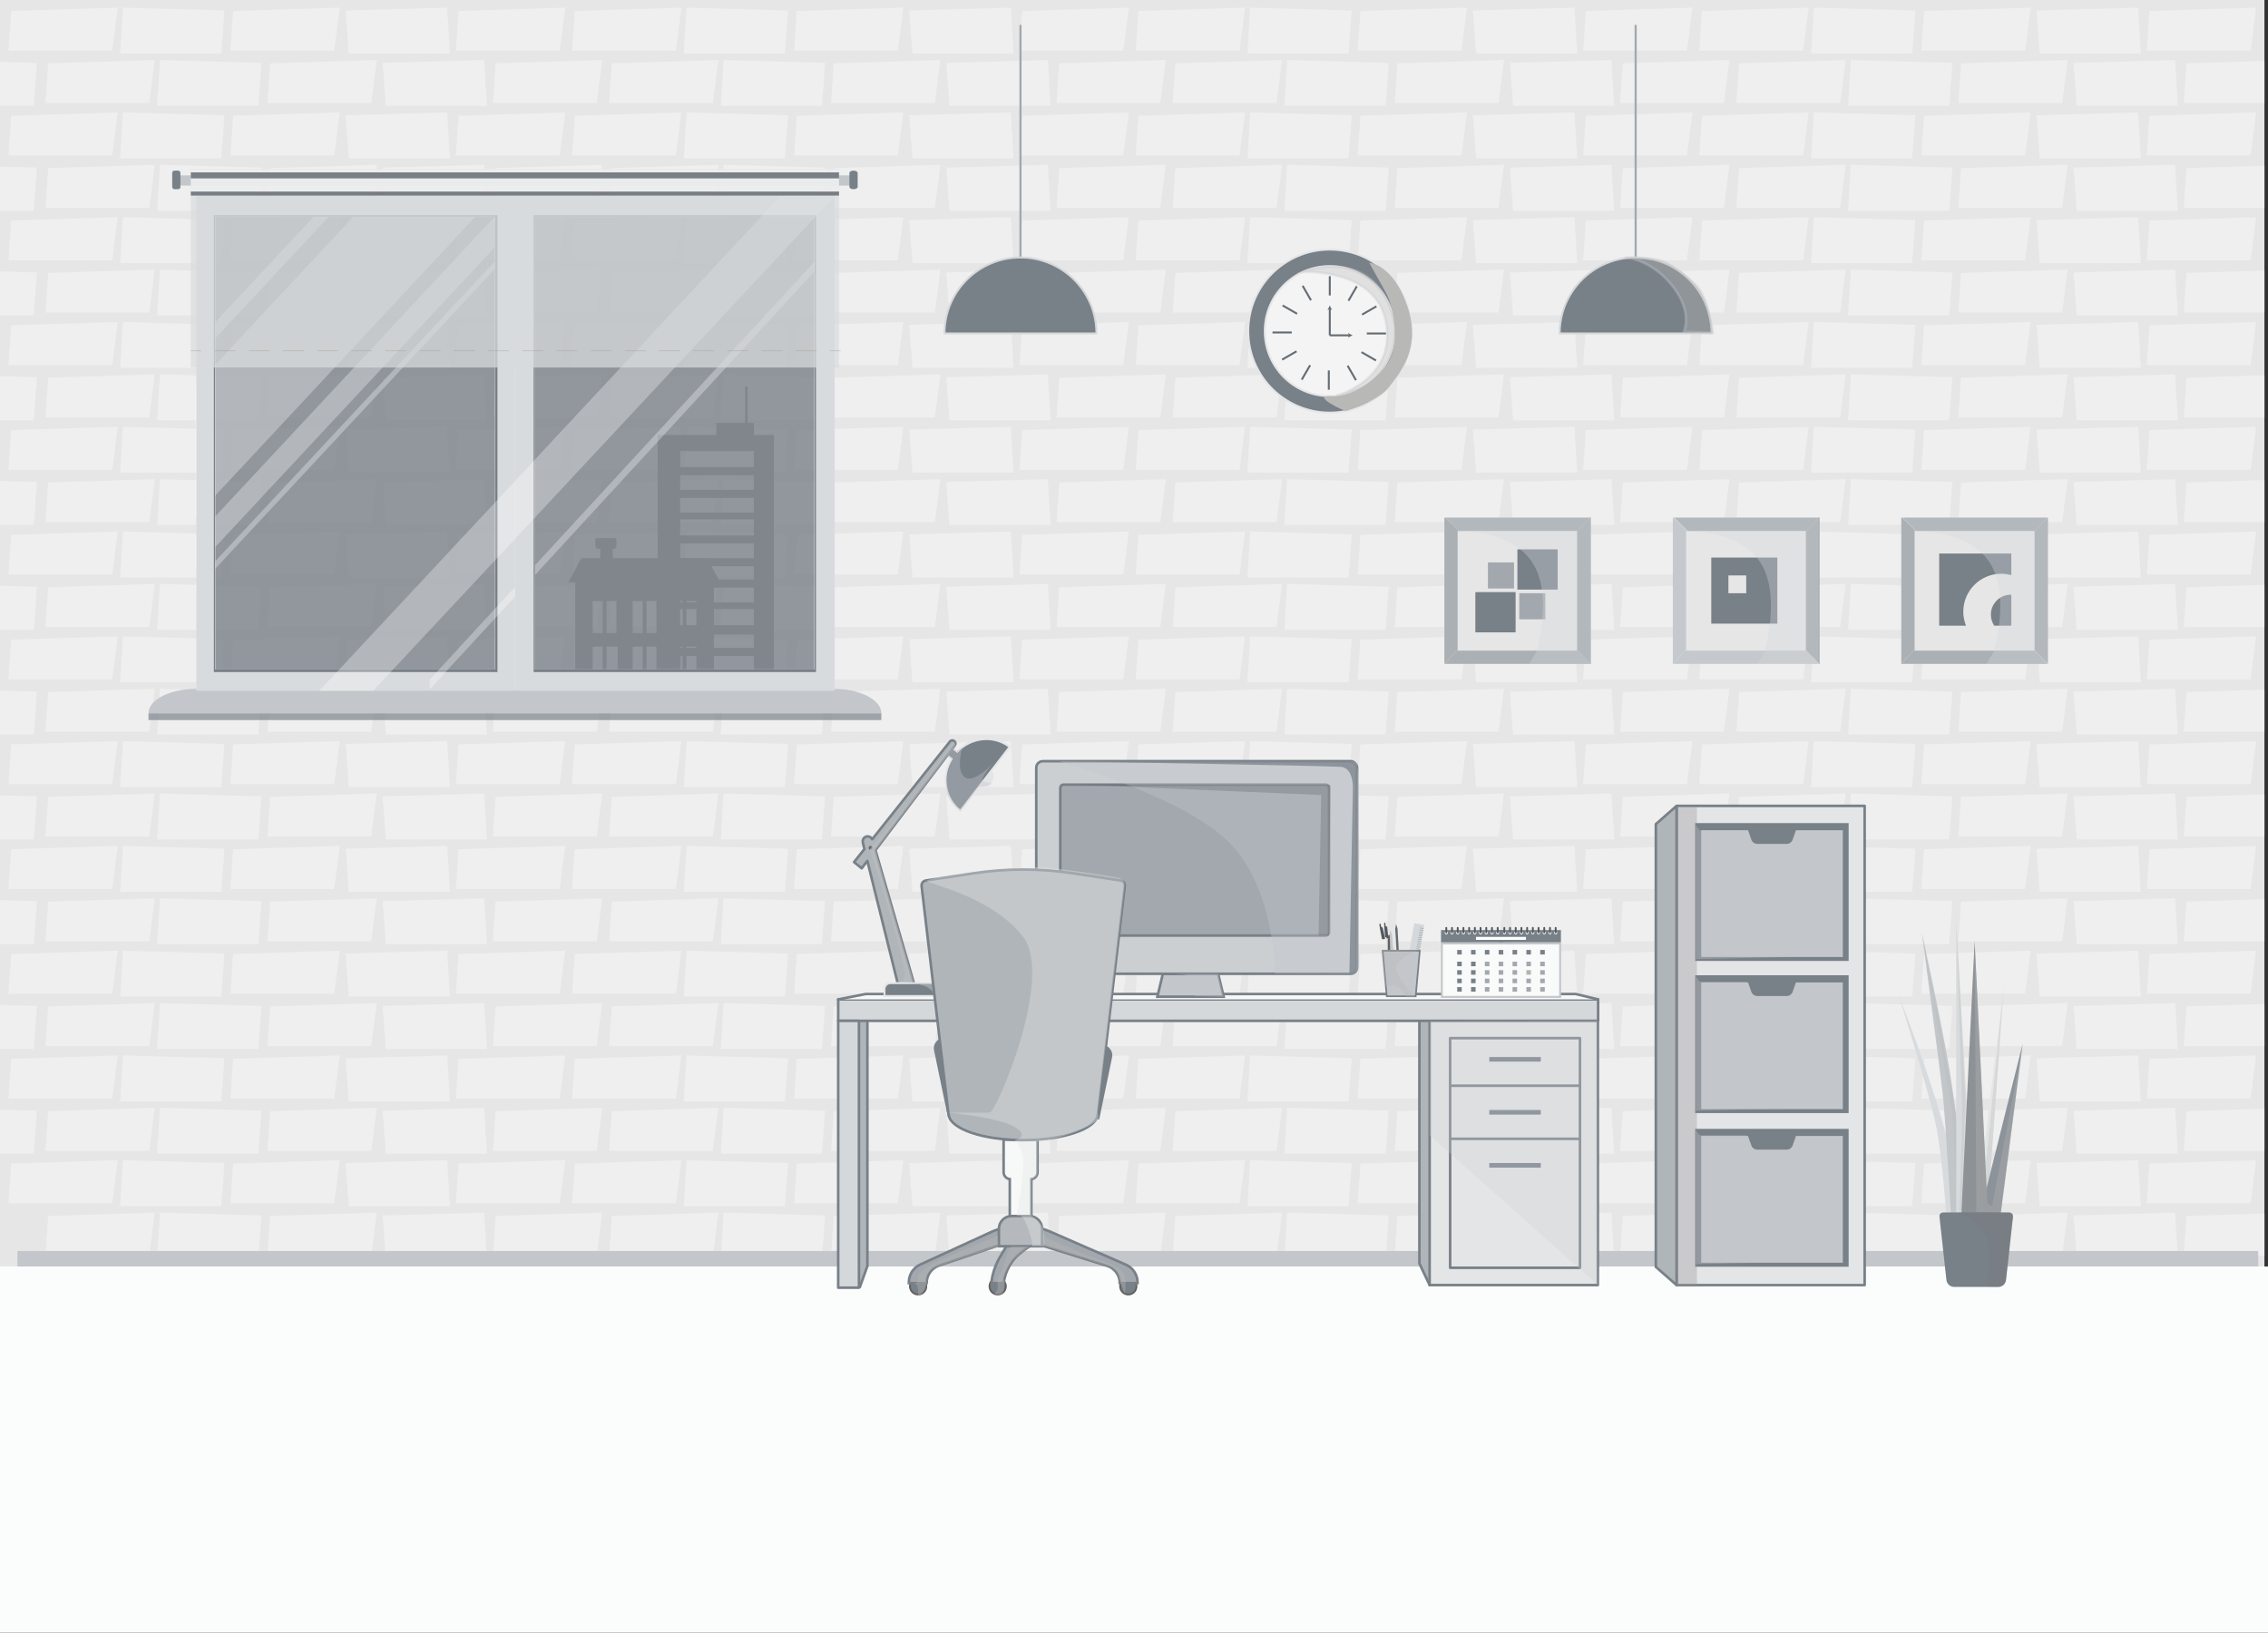 <?xml version="1.0" encoding="UTF-8"?>
<svg id="Layer_1" xmlns="http://www.w3.org/2000/svg" version="1.1" viewBox="0 0 881.25 634.33">
  <rect x="0" y="0" width="881.25" height="634.33" fill="#333333" stroke="none"/>
  <!-- Generator: Adobe Illustrator 29.6.1, SVG Export Plug-In . SVG Version: 2.1.1 Build 9)  -->
  <defs>
    <style>
      .st0 {
        fill: #a1a09f;
      }

      .st1, .st2, .st3, .st4, .st5, .st6 {
        fill: none;
      }

      .st7 {
        fill: #b5b9be;
      }

      .st7, .st8, .st9, .st10, .st11, .st12, .st13, .st14, .st15, .st3, .st16, .st17, .st18, .st19 {
        stroke: #788088;
      }

      .st7, .st8, .st9, .st11, .st20, .st21, .st22, .st13, .st14, .st23, .st2, .st24, .st17, .st18, .st4, .st19, .st25, .st5, .st6 {
        stroke-miterlimit: 10;
      }

      .st8, .st15 {
        fill: #f7f8f8;
      }

      .st26, .st12, .st27 {
        fill: #e4e5e7;
      }

      .st28, .st29 {
        fill: #53595e;
      }

      .st30, .st31 {
        fill: #656c73;
      }

      .st9, .st32 {
        fill: #cccfd2;
      }

      .st33 {
        fill: #8c939a;
      }

      .st34 {
        stroke-miterlimit: 10;
        stroke-width: .75px;
      }

      .st34, .st35 {
        fill: #dadbdc;
      }

      .st34, .st35, .st20, .st23 {
        stroke: #61615f;
      }

      .st35 {
        stroke-miterlimit: 10;
        stroke-width: .75px;
      }

      .st36 {
        fill: #e6e6e6;
      }

      .st31, .st32, .st37, .st38, .st21, .st39, .st40, .st41, .st42, .st43, .st44, .st45, .st46, .st47, .st48, .st49, .st50, .st27, .st29, .st51, .st25, .st52, .st53 {
        isolation: isolate;
      }

      .st31, .st54, .st50 {
        opacity: .85;
      }

      .st32 {
        opacity: .29;
      }

      .st32, .st37, .st38, .st21, .st39, .st42, .st43, .st44, .st47, .st48, .st49, .st27, .st29, .st51, .st25, .st52 {
        mix-blend-mode: multiply;
      }

      .st10, .st55, .st12, .st15, .st3, .st16 {
        stroke-linecap: round;
        stroke-linejoin: round;
      }

      .st10, .st49, .st56 {
        fill: #d5d8db;
      }

      .st55 {
        stroke: #abb0b5;
        stroke-width: .15px;
      }

      .st55, .st57, .st18 {
        fill: #a2a8ae;
      }

      .st58 {
        fill: #efefef;
      }

      .st59 {
        fill: #b3b3b2;
      }

      .st11 {
        stroke-width: 1.42px;
      }

      .st11, .st20, .st22, .st60, .st13, .st39, .st45, .st46, .st24 {
        fill: #788088;
      }

      .st20 {
        stroke-width: .71px;
      }

      .st61 {
        fill: #968e7f;
      }

      .st37 {
        fill: #787877;
        opacity: .25;
      }

      .st62 {
        fill: #fbfcfc;
      }

      .st38, .st21, .st42, .st43, .st44, .st25 {
        fill: #b8b8b7;
      }

      .st63 {
        fill: #f9fafa;
      }

      .st21 {
        opacity: .33;
      }

      .st21, .st25 {
        stroke: #c3c6ca;
      }

      .st22 {
        stroke: #e4e5e7;
      }

      .st22, .st24 {
        stroke-width: .75px;
      }

      .st64 {
        fill: #8d9297;
      }

      .st65 {
        fill: #c5c9cd;
      }

      .st39 {
        opacity: .68;
      }

      .st14 {
        stroke-width: .64px;
      }

      .st14, .st66, .st47, .st48, .st19 {
        fill: #c3c6ca;
      }

      .st41 {
        opacity: .72;
      }

      .st41, .st67 {
        fill: #d8dbdd;
      }

      .st23 {
        fill: #f4f4f4;
        stroke-width: .78px;
      }

      .st68 {
        fill: #abb0b5;
      }

      .st42, .st27, .st25 {
        opacity: .37;
      }

      .st43, .st53 {
        opacity: .31;
      }

      .st44 {
        opacity: .27;
      }

      .st69, .st53 {
        fill: #fff;
      }

      .st70 {
        fill: #61615f;
      }

      .st45 {
        opacity: .73;
      }

      .st46 {
        opacity: .79;
      }

      .st2 {
        stroke: #656c73;
        stroke-width: .76px;
      }

      .st47 {
        opacity: .36;
      }

      .st48 {
        opacity: .38;
      }

      .st49 {
        opacity: .35;
      }

      .st50 {
        fill: #eeeff0;
      }

      .st16, .st17 {
        fill: #b0b5ba;
      }

      .st71 {
        fill: #c2c6c9;
      }

      .st29 {
        opacity: .28;
      }

      .st51 {
        fill: #babdc0;
        opacity: .57;
      }

      .st72 {
        fill: #787876;
      }

      .st24 {
        stroke: #d5d8db;
      }

      .st4 {
        stroke: #53595e;
      }

      .st5 {
        stroke-width: .25px;
      }

      .st5, .st6 {
        stroke: #a2a8ae;
      }

      .st6 {
        stroke-width: .83px;
      }

      .st52 {
        fill: #929291;
        opacity: .32;
      }
    </style>
  </defs>
  <g class="st40">
    <g id="muro_sfondo">
      <g>
        <rect class="st36" y="0" width="879.86" height="494.92"/>
        <g>
          <g>
            <polygon class="st58" points="217.48 19.7 177.13 19.7 178.19 4.26 219.6 2.97 217.48 19.7"/>
            <polygon class="st58" points="129.87 19.7 89.52 19.7 90.58 4.26 132 2.97 129.87 19.7"/>
            <polygon class="st58" points="43.62 19.7 3.27 19.7 4.33 4.26 45.75 2.97 43.62 19.7"/>
            <polygon class="st58" points="174.82 20.8 135.53 20.8 134.3 4.07 173.76 2.97 174.82 20.8"/>
            <polygon class="st58" points="46.69 20.8 85.98 20.8 87.22 4.07 47.75 2.97 46.69 20.8"/>
          </g>
          <g>
            <polygon class="st58" points="436.48 19.7 396.13 19.7 397.19 4.26 438.61 2.97 436.48 19.7"/>
            <polygon class="st58" points="348.88 19.7 308.53 19.7 309.59 4.26 351 2.97 348.88 19.7"/>
            <polygon class="st58" points="262.63 19.7 222.28 19.7 223.34 4.26 264.75 2.97 262.63 19.7"/>
            <polygon class="st58" points="393.83 20.8 354.54 20.8 353.3 4.07 392.77 2.97 393.83 20.8"/>
            <polygon class="st58" points="265.7 20.8 304.99 20.8 306.22 4.07 266.76 2.97 265.7 20.8"/>
          </g>
          <g>
            <polygon class="st58" points="655.49 19.7 615.14 19.7 616.2 4.26 657.61 2.97 655.49 19.7"/>
            <polygon class="st58" points="567.88 19.7 527.53 19.7 528.59 4.26 570.01 2.97 567.88 19.7"/>
            <polygon class="st58" points="481.63 19.7 441.28 19.7 442.34 4.26 483.76 2.97 481.63 19.7"/>
            <polygon class="st58" points="612.84 20.8 573.55 20.8 572.31 4.07 611.77 2.97 612.84 20.8"/>
            <polygon class="st58" points="484.7 20.8 523.99 20.8 525.23 4.07 485.76 2.97 484.7 20.8"/>
          </g>
          <g>
            <polygon class="st58" points="874.49 19.7 834.14 19.7 835.2 4.26 876.62 2.97 874.49 19.7"/>
            <polygon class="st58" points="786.89 19.7 746.54 19.7 747.6 4.26 789.01 2.97 786.89 19.7"/>
            <polygon class="st58" points="700.64 19.7 660.29 19.7 661.35 4.26 702.76 2.97 700.64 19.7"/>
            <polygon class="st58" points="831.84 20.8 792.55 20.8 791.31 4.07 830.78 2.97 831.84 20.8"/>
            <polygon class="st58" points="703.71 20.8 743 20.8 744.24 4.07 704.77 2.97 703.71 20.8"/>
          </g>
        </g>
        <g>
          <g>
            <polygon class="st58" points="231.86 40.05 191.51 40.05 192.57 24.61 233.98 23.33 231.86 40.05"/>
            <polygon class="st58" points="144.25 40.05 103.9 40.05 104.96 24.61 146.38 23.33 144.25 40.05"/>
            <polygon class="st58" points="58 40.05 17.65 40.05 18.71 24.61 60.13 23.33 58 40.05"/>
            <polygon class="st58" points="189.2 41.15 149.91 41.15 148.68 24.43 188.14 23.33 189.2 41.15"/>
            <polygon class="st58" points="61.07 41.15 100.36 41.15 101.6 24.43 62.13 23.33 61.07 41.15"/>
          </g>
          <g>
            <polygon class="st58" points="450.86 40.05 410.51 40.05 411.57 24.61 452.99 23.33 450.86 40.05"/>
            <polygon class="st58" points="363.26 40.05 322.91 40.05 323.97 24.61 365.38 23.33 363.26 40.05"/>
            <polygon class="st58" points="277.01 40.05 236.66 40.05 237.72 24.61 279.13 23.33 277.01 40.05"/>
            <polygon class="st58" points="408.21 41.15 368.92 41.15 367.68 24.43 407.15 23.33 408.21 41.15"/>
            <polygon class="st58" points="280.08 41.15 319.37 41.15 320.6 24.43 281.14 23.33 280.08 41.15"/>
          </g>
          <g>
            <polygon class="st58" points="669.87 40.05 629.52 40.05 630.58 24.61 671.99 23.33 669.87 40.05"/>
            <polygon class="st58" points="582.26 40.05 541.91 40.05 542.97 24.61 584.39 23.33 582.26 40.05"/>
            <polygon class="st58" points="496.01 40.05 455.66 40.05 456.72 24.61 498.14 23.33 496.01 40.05"/>
            <polygon class="st58" points="627.22 41.15 587.93 41.15 586.69 24.43 626.15 23.33 627.22 41.15"/>
            <polygon class="st58" points="499.08 41.15 538.37 41.15 539.61 24.43 500.14 23.33 499.08 41.15"/>
          </g>
          <g>
            <polygon class="st58" points="879.86 23.67 879.86 40.05 848.52 40.05 849.58 24.61 879.86 23.67"/>
            <polygon class="st58" points="801.27 40.05 760.92 40.05 761.98 24.61 803.39 23.33 801.27 40.05"/>
            <polygon class="st58" points="715.02 40.05 674.67 40.05 675.73 24.61 717.14 23.33 715.02 40.05"/>
            <polygon class="st58" points="846.22 41.15 806.93 41.15 805.69 24.43 845.16 23.33 846.22 41.15"/>
            <polygon class="st58" points="718.09 41.15 757.38 41.15 758.62 24.43 719.15 23.33 718.09 41.15"/>
          </g>
        </g>
        <g>
          <g>
            <polygon class="st58" points="217.48 60.41 177.13 60.41 178.19 44.97 219.6 43.68 217.48 60.41"/>
            <polygon class="st58" points="129.87 60.41 89.52 60.41 90.58 44.97 132 43.68 129.87 60.41"/>
            <polygon class="st58" points="43.62 60.41 3.27 60.41 4.33 44.97 45.75 43.68 43.62 60.41"/>
            <polygon class="st58" points="174.82 61.51 135.53 61.51 134.3 44.79 173.76 43.68 174.82 61.51"/>
            <polygon class="st58" points="46.69 61.51 85.98 61.51 87.22 44.79 47.75 43.68 46.69 61.51"/>
          </g>
          <g>
            <polygon class="st58" points="436.48 60.41 396.13 60.41 397.19 44.97 438.61 43.68 436.48 60.41"/>
            <polygon class="st58" points="348.88 60.41 308.53 60.41 309.59 44.97 351 43.68 348.88 60.41"/>
            <polygon class="st58" points="262.63 60.41 222.28 60.41 223.34 44.97 264.75 43.68 262.63 60.41"/>
            <polygon class="st58" points="393.83 61.51 354.54 61.51 353.3 44.79 392.77 43.68 393.83 61.51"/>
            <polygon class="st58" points="265.7 61.51 304.99 61.51 306.22 44.79 266.76 43.68 265.7 61.51"/>
          </g>
          <g>
            <polygon class="st58" points="655.49 60.41 615.14 60.41 616.2 44.97 657.61 43.68 655.49 60.41"/>
            <polygon class="st58" points="567.88 60.41 527.53 60.41 528.59 44.97 570.01 43.68 567.88 60.41"/>
            <polygon class="st58" points="481.63 60.41 441.28 60.41 442.34 44.97 483.76 43.68 481.63 60.41"/>
            <polygon class="st58" points="612.84 61.51 573.55 61.51 572.31 44.79 611.77 43.68 612.84 61.51"/>
            <polygon class="st58" points="484.7 61.51 523.99 61.51 525.23 44.79 485.76 43.68 484.7 61.51"/>
          </g>
          <g>
            <polygon class="st58" points="874.49 60.41 834.14 60.41 835.2 44.97 876.62 43.68 874.49 60.41"/>
            <polygon class="st58" points="786.89 60.41 746.54 60.41 747.6 44.97 789.01 43.68 786.89 60.41"/>
            <polygon class="st58" points="700.64 60.41 660.29 60.41 661.35 44.97 702.76 43.68 700.64 60.41"/>
            <polygon class="st58" points="831.84 61.51 792.55 61.51 791.31 44.79 830.78 43.68 831.84 61.51"/>
            <polygon class="st58" points="703.71 61.51 743 61.51 744.24 44.79 704.77 43.68 703.71 61.51"/>
          </g>
        </g>
        <g>
          <g>
            <polygon class="st58" points="231.86 80.76 191.51 80.76 192.57 65.33 233.98 64.04 231.86 80.76"/>
            <polygon class="st58" points="144.25 80.76 103.9 80.76 104.96 65.33 146.38 64.04 144.25 80.76"/>
            <polygon class="st58" points="58 80.76 17.65 80.76 18.71 65.33 60.13 64.04 58 80.76"/>
            <polygon class="st58" points="189.2 81.87 149.91 81.87 148.68 65.14 188.14 64.04 189.2 81.87"/>
            <polygon class="st58" points="61.07 81.87 100.36 81.87 101.6 65.14 62.13 64.04 61.07 81.87"/>
          </g>
          <g>
            <polygon class="st58" points="450.86 80.76 410.51 80.76 411.57 65.33 452.99 64.04 450.86 80.76"/>
            <polygon class="st58" points="363.26 80.76 322.91 80.76 323.97 65.33 365.38 64.04 363.26 80.76"/>
            <polygon class="st58" points="277.01 80.76 236.66 80.76 237.72 65.33 279.13 64.04 277.01 80.76"/>
            <polygon class="st58" points="408.21 81.87 368.92 81.87 367.68 65.14 407.15 64.04 408.21 81.87"/>
            <polygon class="st58" points="280.08 81.87 319.37 81.87 320.6 65.14 281.14 64.04 280.08 81.87"/>
          </g>
          <g>
            <polygon class="st58" points="669.87 80.76 629.52 80.76 630.58 65.33 671.99 64.04 669.87 80.76"/>
            <polygon class="st58" points="582.26 80.76 541.91 80.76 542.97 65.33 584.39 64.04 582.26 80.76"/>
            <polygon class="st58" points="496.01 80.76 455.66 80.76 456.72 65.33 498.14 64.04 496.01 80.76"/>
            <polygon class="st58" points="627.22 81.87 587.93 81.87 586.69 65.14 626.15 64.04 627.22 81.87"/>
            <polygon class="st58" points="499.08 81.87 538.37 81.87 539.61 65.14 500.14 64.04 499.08 81.87"/>
          </g>
          <g>
            <polygon class="st58" points="879.86 64.39 879.86 80.76 848.52 80.76 849.58 65.33 879.86 64.39"/>
            <polygon class="st58" points="801.27 80.76 760.92 80.76 761.98 65.33 803.39 64.04 801.27 80.76"/>
            <polygon class="st58" points="715.02 80.76 674.67 80.76 675.73 65.33 717.14 64.04 715.02 80.76"/>
            <polygon class="st58" points="846.22 81.87 806.93 81.87 805.69 65.14 845.16 64.04 846.22 81.87"/>
            <polygon class="st58" points="718.09 81.87 757.38 81.87 758.62 65.14 719.15 64.04 718.09 81.87"/>
          </g>
        </g>
        <g>
          <g>
            <polygon class="st58" points="217.48 101.12 177.13 101.12 178.19 85.68 219.6 84.4 217.48 101.12"/>
            <polygon class="st58" points="129.87 101.12 89.52 101.12 90.58 85.68 132 84.4 129.87 101.12"/>
            <polygon class="st58" points="43.62 101.12 3.27 101.12 4.33 85.68 45.75 84.4 43.62 101.12"/>
            <polygon class="st58" points="174.82 102.22 135.53 102.22 134.3 85.5 173.76 84.4 174.82 102.22"/>
            <polygon class="st58" points="46.69 102.22 85.98 102.22 87.22 85.5 47.75 84.4 46.69 102.22"/>
          </g>
          <g>
            <polygon class="st58" points="436.48 101.12 396.13 101.12 397.19 85.68 438.61 84.4 436.48 101.12"/>
            <polygon class="st58" points="348.88 101.12 308.53 101.12 309.59 85.68 351 84.4 348.88 101.12"/>
            <polygon class="st58" points="262.63 101.12 222.28 101.12 223.34 85.68 264.75 84.4 262.63 101.12"/>
            <polygon class="st58" points="393.83 102.22 354.54 102.22 353.3 85.5 392.77 84.4 393.83 102.22"/>
            <polygon class="st58" points="265.7 102.22 304.99 102.22 306.22 85.5 266.76 84.4 265.7 102.22"/>
          </g>
          <g>
            <polygon class="st58" points="655.49 101.12 615.14 101.12 616.2 85.68 657.61 84.4 655.49 101.12"/>
            <polygon class="st58" points="567.88 101.12 527.53 101.12 528.59 85.68 570.01 84.4 567.88 101.12"/>
            <polygon class="st58" points="481.63 101.12 441.28 101.12 442.34 85.68 483.76 84.4 481.63 101.12"/>
            <polygon class="st58" points="612.84 102.22 573.55 102.22 572.31 85.5 611.77 84.4 612.84 102.22"/>
            <polygon class="st58" points="484.7 102.22 523.99 102.22 525.23 85.5 485.76 84.4 484.7 102.22"/>
          </g>
          <g>
            <polygon class="st58" points="874.49 101.12 834.14 101.12 835.2 85.68 876.62 84.4 874.49 101.12"/>
            <polygon class="st58" points="786.89 101.12 746.54 101.12 747.6 85.68 789.01 84.4 786.89 101.12"/>
            <polygon class="st58" points="700.64 101.12 660.29 101.12 661.35 85.68 702.76 84.4 700.64 101.12"/>
            <polygon class="st58" points="831.84 102.22 792.55 102.22 791.31 85.5 830.78 84.4 831.84 102.22"/>
            <polygon class="st58" points="703.71 102.22 743 102.22 744.24 85.5 704.77 84.4 703.71 102.22"/>
          </g>
        </g>
        <g>
          <g>
            <polygon class="st58" points="231.86 121.48 191.51 121.48 192.57 106.04 233.98 104.75 231.86 121.48"/>
            <polygon class="st58" points="144.25 121.48 103.9 121.48 104.96 106.04 146.38 104.75 144.25 121.48"/>
            <polygon class="st58" points="58 121.48 17.65 121.48 18.71 106.04 60.13 104.75 58 121.48"/>
            <polygon class="st58" points="189.2 122.58 149.91 122.58 148.68 105.86 188.14 104.75 189.2 122.58"/>
            <polygon class="st58" points="61.07 122.58 100.36 122.58 101.6 105.86 62.13 104.75 61.07 122.58"/>
          </g>
          <g>
            <polygon class="st58" points="450.86 121.48 410.51 121.48 411.57 106.04 452.99 104.75 450.86 121.48"/>
            <polygon class="st58" points="363.26 121.48 322.91 121.48 323.97 106.04 365.38 104.75 363.26 121.48"/>
            <polygon class="st58" points="277.01 121.48 236.66 121.48 237.72 106.04 279.13 104.75 277.01 121.48"/>
            <polygon class="st58" points="408.21 122.58 368.92 122.58 367.68 105.86 407.15 104.75 408.21 122.58"/>
            <polygon class="st58" points="280.08 122.58 319.37 122.58 320.6 105.86 281.14 104.75 280.08 122.58"/>
          </g>
          <g>
            <polygon class="st58" points="669.87 121.48 629.52 121.48 630.58 106.04 671.99 104.75 669.87 121.48"/>
            <polygon class="st58" points="582.26 121.48 541.91 121.48 542.97 106.04 584.39 104.75 582.26 121.48"/>
            <polygon class="st58" points="496.01 121.48 455.66 121.48 456.72 106.04 498.14 104.75 496.01 121.48"/>
            <polygon class="st58" points="627.22 122.58 587.93 122.58 586.69 105.86 626.15 104.75 627.22 122.58"/>
            <polygon class="st58" points="499.08 122.58 538.37 122.58 539.61 105.86 500.14 104.75 499.08 122.58"/>
          </g>
          <g>
            <polygon class="st58" points="879.86 105.1 879.86 121.48 848.52 121.48 849.58 106.04 879.86 105.1"/>
            <polygon class="st58" points="801.27 121.48 760.92 121.48 761.98 106.04 803.39 104.75 801.27 121.48"/>
            <polygon class="st58" points="715.02 121.48 674.67 121.48 675.73 106.04 717.14 104.75 715.02 121.48"/>
            <polygon class="st58" points="846.22 122.58 806.93 122.58 805.69 105.86 845.16 104.75 846.22 122.58"/>
            <polygon class="st58" points="718.09 122.58 757.38 122.58 758.62 105.86 719.15 104.75 718.09 122.58"/>
          </g>
        </g>
        <g>
          <g>
            <polygon class="st58" points="217.48 141.83 177.13 141.83 178.19 126.4 219.6 125.11 217.48 141.83"/>
            <polygon class="st58" points="129.87 141.83 89.52 141.83 90.58 126.4 132 125.11 129.87 141.83"/>
            <polygon class="st58" points="43.62 141.83 3.27 141.83 4.33 126.4 45.75 125.11 43.62 141.83"/>
            <polygon class="st58" points="174.82 142.94 135.53 142.94 134.3 126.21 173.76 125.11 174.82 142.94"/>
            <polygon class="st58" points="46.69 142.94 85.98 142.94 87.22 126.21 47.75 125.11 46.69 142.94"/>
          </g>
          <g>
            <polygon class="st58" points="436.48 141.83 396.13 141.83 397.19 126.4 438.61 125.11 436.48 141.83"/>
            <polygon class="st58" points="348.88 141.83 308.53 141.83 309.59 126.4 351 125.11 348.88 141.83"/>
            <polygon class="st58" points="262.63 141.83 222.28 141.83 223.34 126.4 264.75 125.11 262.63 141.83"/>
            <polygon class="st58" points="393.83 142.94 354.54 142.94 353.3 126.21 392.77 125.11 393.83 142.94"/>
            <polygon class="st58" points="265.7 142.94 304.99 142.94 306.22 126.21 266.76 125.11 265.7 142.94"/>
          </g>
          <g>
            <polygon class="st58" points="655.49 141.83 615.14 141.83 616.2 126.4 657.61 125.11 655.49 141.83"/>
            <polygon class="st58" points="567.88 141.83 527.53 141.83 528.59 126.4 570.01 125.11 567.88 141.83"/>
            <polygon class="st58" points="481.63 141.83 441.28 141.83 442.34 126.4 483.76 125.11 481.63 141.83"/>
            <polygon class="st58" points="612.84 142.94 573.55 142.94 572.31 126.21 611.77 125.11 612.84 142.94"/>
            <polygon class="st58" points="484.7 142.94 523.99 142.94 525.23 126.21 485.76 125.11 484.7 142.94"/>
          </g>
          <g>
            <polygon class="st58" points="874.49 141.83 834.14 141.83 835.2 126.4 876.62 125.11 874.49 141.83"/>
            <polygon class="st58" points="786.89 141.83 746.54 141.83 747.6 126.4 789.01 125.11 786.89 141.83"/>
            <polygon class="st58" points="700.64 141.83 660.29 141.83 661.35 126.4 702.76 125.11 700.64 141.83"/>
            <polygon class="st58" points="831.84 142.94 792.55 142.94 791.31 126.21 830.78 125.11 831.84 142.94"/>
            <polygon class="st58" points="703.71 142.94 743 142.94 744.24 126.21 704.77 125.11 703.71 142.94"/>
          </g>
        </g>
        <g>
          <g>
            <polygon class="st58" points="231.86 162.19 191.51 162.19 192.57 146.75 233.98 145.47 231.86 162.19"/>
            <polygon class="st58" points="144.25 162.19 103.9 162.19 104.96 146.75 146.38 145.47 144.25 162.19"/>
            <polygon class="st58" points="58 162.19 17.65 162.19 18.71 146.75 60.13 145.47 58 162.19"/>
            <polygon class="st58" points="189.2 163.29 149.91 163.29 148.68 146.57 188.14 145.47 189.2 163.29"/>
            <polygon class="st58" points="61.07 163.29 100.36 163.29 101.6 146.57 62.13 145.47 61.07 163.29"/>
          </g>
          <g>
            <polygon class="st58" points="450.86 162.19 410.51 162.19 411.57 146.75 452.99 145.47 450.86 162.19"/>
            <polygon class="st58" points="363.26 162.19 322.91 162.19 323.97 146.75 365.38 145.47 363.26 162.19"/>
            <polygon class="st58" points="277.01 162.19 236.66 162.19 237.72 146.75 279.13 145.47 277.01 162.19"/>
            <polygon class="st58" points="408.21 163.29 368.92 163.29 367.68 146.57 407.15 145.47 408.21 163.29"/>
            <polygon class="st58" points="280.08 163.29 319.37 163.29 320.6 146.57 281.14 145.47 280.08 163.29"/>
          </g>
          <g>
            <polygon class="st58" points="669.87 162.19 629.52 162.19 630.58 146.75 671.99 145.47 669.87 162.19"/>
            <polygon class="st58" points="582.26 162.19 541.91 162.19 542.97 146.75 584.39 145.47 582.26 162.19"/>
            <polygon class="st58" points="496.01 162.19 455.66 162.19 456.72 146.75 498.14 145.47 496.01 162.19"/>
            <polygon class="st58" points="627.22 163.29 587.93 163.29 586.69 146.57 626.15 145.47 627.22 163.29"/>
            <polygon class="st58" points="499.08 163.29 538.37 163.29 539.61 146.57 500.14 145.47 499.08 163.29"/>
          </g>
          <g>
            <polygon class="st58" points="879.86 145.81 879.86 162.19 848.52 162.19 849.58 146.75 879.86 145.81"/>
            <polygon class="st58" points="801.27 162.19 760.92 162.19 761.98 146.75 803.39 145.47 801.27 162.19"/>
            <polygon class="st58" points="715.02 162.19 674.67 162.19 675.73 146.75 717.14 145.47 715.02 162.19"/>
            <polygon class="st58" points="846.22 163.29 806.93 163.29 805.69 146.57 845.16 145.47 846.22 163.29"/>
            <polygon class="st58" points="718.09 163.29 757.38 163.29 758.62 146.57 719.15 145.47 718.09 163.29"/>
          </g>
        </g>
        <g>
          <g>
            <polygon class="st58" points="217.48 182.55 177.13 182.55 178.19 167.11 219.6 165.82 217.48 182.55"/>
            <polygon class="st58" points="129.87 182.55 89.52 182.55 90.58 167.11 132 165.82 129.87 182.55"/>
            <polygon class="st58" points="43.62 182.55 3.27 182.55 4.33 167.11 45.75 165.82 43.62 182.55"/>
            <polygon class="st58" points="174.82 183.65 135.53 183.65 134.3 166.92 173.76 165.82 174.82 183.65"/>
            <polygon class="st58" points="46.69 183.65 85.98 183.65 87.22 166.92 47.75 165.82 46.69 183.65"/>
          </g>
          <g>
            <polygon class="st58" points="436.48 182.55 396.13 182.55 397.19 167.11 438.61 165.82 436.48 182.55"/>
            <polygon class="st58" points="348.88 182.55 308.53 182.55 309.59 167.11 351 165.82 348.88 182.55"/>
            <polygon class="st58" points="262.63 182.55 222.28 182.55 223.34 167.11 264.75 165.82 262.63 182.55"/>
            <polygon class="st58" points="393.83 183.65 354.54 183.65 353.3 166.92 392.77 165.82 393.83 183.65"/>
            <polygon class="st58" points="265.7 183.65 304.99 183.65 306.22 166.92 266.76 165.82 265.7 183.65"/>
          </g>
          <g>
            <polygon class="st58" points="655.49 182.55 615.14 182.55 616.2 167.11 657.61 165.82 655.49 182.55"/>
            <polygon class="st58" points="567.88 182.55 527.53 182.55 528.59 167.11 570.01 165.82 567.88 182.55"/>
            <polygon class="st58" points="481.63 182.55 441.28 182.55 442.34 167.11 483.76 165.82 481.63 182.55"/>
            <polygon class="st58" points="612.84 183.65 573.55 183.65 572.31 166.92 611.77 165.82 612.84 183.65"/>
            <polygon class="st58" points="484.7 183.65 523.99 183.65 525.23 166.92 485.76 165.82 484.7 183.65"/>
          </g>
          <g>
            <polygon class="st58" points="874.49 182.55 834.14 182.55 835.2 167.11 876.62 165.82 874.49 182.55"/>
            <polygon class="st58" points="786.89 182.55 746.54 182.55 747.6 167.11 789.01 165.82 786.89 182.55"/>
            <polygon class="st58" points="700.64 182.55 660.29 182.55 661.35 167.11 702.76 165.82 700.64 182.55"/>
            <polygon class="st58" points="831.84 183.65 792.55 183.65 791.31 166.92 830.78 165.82 831.84 183.65"/>
            <polygon class="st58" points="703.71 183.65 743 183.65 744.24 166.92 704.77 165.82 703.71 183.65"/>
          </g>
        </g>
        <g>
          <g>
            <polygon class="st58" points="231.86 202.9 191.51 202.9 192.57 187.47 233.98 186.18 231.86 202.9"/>
            <polygon class="st58" points="144.25 202.9 103.9 202.9 104.96 187.47 146.38 186.18 144.25 202.9"/>
            <polygon class="st58" points="58 202.9 17.65 202.9 18.71 187.47 60.13 186.18 58 202.9"/>
            <polygon class="st58" points="189.2 204.01 149.91 204.01 148.68 187.28 188.14 186.18 189.2 204.01"/>
            <polygon class="st58" points="61.07 204.01 100.36 204.01 101.6 187.28 62.13 186.18 61.07 204.01"/>
          </g>
          <g>
            <polygon class="st58" points="450.86 202.9 410.51 202.9 411.57 187.47 452.99 186.18 450.86 202.9"/>
            <polygon class="st58" points="363.26 202.9 322.91 202.9 323.97 187.47 365.38 186.18 363.26 202.9"/>
            <polygon class="st58" points="277.01 202.9 236.66 202.9 237.72 187.47 279.13 186.18 277.01 202.9"/>
            <polygon class="st58" points="408.21 204.01 368.92 204.01 367.68 187.28 407.15 186.18 408.21 204.01"/>
            <polygon class="st58" points="280.08 204.01 319.37 204.01 320.6 187.28 281.14 186.18 280.08 204.01"/>
          </g>
          <g>
            <polygon class="st58" points="669.87 202.9 629.52 202.9 630.58 187.47 671.99 186.18 669.87 202.9"/>
            <polygon class="st58" points="582.26 202.9 541.91 202.9 542.97 187.47 584.39 186.18 582.26 202.9"/>
            <polygon class="st58" points="496.01 202.9 455.66 202.9 456.72 187.47 498.14 186.18 496.01 202.9"/>
            <polygon class="st58" points="627.22 204.01 587.93 204.01 586.69 187.28 626.15 186.18 627.22 204.01"/>
            <polygon class="st58" points="499.08 204.01 538.37 204.01 539.61 187.28 500.14 186.18 499.08 204.01"/>
          </g>
          <g>
            <polygon class="st58" points="879.86 186.53 879.86 202.9 848.52 202.9 849.58 187.46 879.86 186.53"/>
            <polygon class="st58" points="801.27 202.9 760.92 202.9 761.98 187.47 803.39 186.18 801.27 202.9"/>
            <polygon class="st58" points="715.02 202.9 674.67 202.9 675.73 187.47 717.14 186.18 715.02 202.9"/>
            <polygon class="st58" points="846.22 204.01 806.93 204.01 805.69 187.28 845.16 186.18 846.22 204.01"/>
            <polygon class="st58" points="718.09 204.01 757.38 204.01 758.62 187.28 719.15 186.18 718.09 204.01"/>
          </g>
        </g>
        <g>
          <g>
            <polygon class="st58" points="217.48 223.26 177.13 223.26 178.19 207.82 219.6 206.53 217.48 223.26"/>
            <polygon class="st58" points="129.87 223.26 89.52 223.26 90.58 207.82 132 206.53 129.87 223.26"/>
            <polygon class="st58" points="43.62 223.26 3.27 223.26 4.33 207.82 45.75 206.53 43.62 223.26"/>
            <polygon class="st58" points="174.82 224.36 135.53 224.36 134.3 207.64 173.76 206.53 174.82 224.36"/>
            <polygon class="st58" points="46.69 224.36 85.98 224.36 87.22 207.64 47.75 206.53 46.69 224.36"/>
          </g>
          <g>
            <polygon class="st58" points="436.48 223.26 396.13 223.26 397.19 207.82 438.61 206.53 436.48 223.26"/>
            <polygon class="st58" points="348.88 223.26 308.53 223.26 309.59 207.82 351 206.53 348.88 223.26"/>
            <polygon class="st58" points="262.63 223.26 222.28 223.26 223.34 207.82 264.75 206.53 262.63 223.26"/>
            <polygon class="st58" points="393.83 224.36 354.54 224.36 353.3 207.64 392.77 206.53 393.83 224.36"/>
            <polygon class="st58" points="265.7 224.36 304.99 224.36 306.22 207.64 266.76 206.53 265.7 224.36"/>
          </g>
          <g>
            <polygon class="st58" points="655.49 223.26 615.14 223.26 616.2 207.82 657.61 206.53 655.49 223.26"/>
            <polygon class="st58" points="567.88 223.26 527.53 223.26 528.59 207.82 570.01 206.53 567.88 223.26"/>
            <polygon class="st58" points="481.63 223.26 441.28 223.26 442.34 207.82 483.76 206.53 481.63 223.26"/>
            <polygon class="st58" points="612.84 224.36 573.55 224.36 572.31 207.64 611.77 206.53 612.84 224.36"/>
            <polygon class="st58" points="484.7 224.36 523.99 224.36 525.23 207.64 485.76 206.53 484.7 224.36"/>
          </g>
          <g>
            <polygon class="st58" points="874.49 223.26 834.14 223.26 835.2 207.82 876.62 206.53 874.49 223.26"/>
            <polygon class="st58" points="786.89 223.26 746.54 223.26 747.6 207.82 789.01 206.53 786.89 223.26"/>
            <polygon class="st58" points="700.64 223.26 660.29 223.26 661.35 207.82 702.76 206.53 700.64 223.26"/>
            <polygon class="st58" points="831.84 224.36 792.55 224.36 791.31 207.64 830.78 206.53 831.84 224.36"/>
            <polygon class="st58" points="703.71 224.36 743 224.36 744.24 207.64 704.77 206.53 703.71 224.36"/>
          </g>
        </g>
        <g>
          <g>
            <polygon class="st58" points="231.86 243.62 191.51 243.62 192.57 228.18 233.98 226.89 231.86 243.62"/>
            <polygon class="st58" points="144.25 243.62 103.9 243.62 104.96 228.18 146.38 226.89 144.25 243.62"/>
            <polygon class="st58" points="58 243.62 17.65 243.62 18.71 228.18 60.13 226.89 58 243.62"/>
            <polygon class="st58" points="189.2 244.72 149.91 244.72 148.68 227.99 188.14 226.89 189.2 244.72"/>
            <polygon class="st58" points="61.07 244.72 100.36 244.72 101.6 227.99 62.13 226.89 61.07 244.72"/>
          </g>
          <g>
            <polygon class="st58" points="450.86 243.62 410.51 243.62 411.57 228.18 452.99 226.89 450.86 243.62"/>
            <polygon class="st58" points="363.26 243.62 322.91 243.62 323.97 228.18 365.38 226.89 363.26 243.62"/>
            <polygon class="st58" points="277.01 243.62 236.66 243.62 237.72 228.18 279.13 226.89 277.01 243.62"/>
            <polygon class="st58" points="408.21 244.72 368.92 244.72 367.68 227.99 407.15 226.89 408.21 244.72"/>
            <polygon class="st58" points="280.08 244.72 319.37 244.72 320.6 227.99 281.14 226.89 280.08 244.72"/>
          </g>
          <g>
            <polygon class="st58" points="669.87 243.62 629.52 243.62 630.58 228.18 671.99 226.89 669.87 243.62"/>
            <polygon class="st58" points="582.26 243.62 541.91 243.62 542.97 228.18 584.39 226.89 582.26 243.62"/>
            <polygon class="st58" points="496.01 243.62 455.66 243.62 456.72 228.18 498.14 226.89 496.01 243.62"/>
            <polygon class="st58" points="627.22 244.72 587.93 244.72 586.69 227.99 626.15 226.89 627.22 244.72"/>
            <polygon class="st58" points="499.08 244.72 538.37 244.72 539.61 227.99 500.14 226.89 499.08 244.72"/>
          </g>
          <g>
            <polygon class="st58" points="879.86 227.24 879.86 243.62 848.52 243.62 849.58 228.18 879.86 227.24"/>
            <polygon class="st58" points="801.27 243.62 760.92 243.62 761.98 228.18 803.39 226.89 801.27 243.62"/>
            <polygon class="st58" points="715.02 243.62 674.67 243.62 675.73 228.18 717.14 226.89 715.02 243.62"/>
            <polygon class="st58" points="846.22 244.72 806.93 244.72 805.69 227.99 845.16 226.89 846.22 244.72"/>
            <polygon class="st58" points="718.09 244.72 757.38 244.72 758.62 227.99 719.15 226.89 718.09 244.72"/>
          </g>
        </g>
        <g>
          <g>
            <polygon class="st58" points="217.48 263.97 177.13 263.97 178.19 248.53 219.6 247.25 217.48 263.97"/>
            <polygon class="st58" points="129.87 263.97 89.52 263.97 90.58 248.53 132 247.25 129.87 263.97"/>
            <polygon class="st58" points="43.62 263.97 3.27 263.97 4.33 248.53 45.75 247.25 43.62 263.97"/>
            <polygon class="st58" points="174.82 265.07 135.53 265.07 134.3 248.35 173.76 247.25 174.82 265.07"/>
            <polygon class="st58" points="46.69 265.07 85.98 265.07 87.22 248.35 47.75 247.25 46.69 265.07"/>
          </g>
          <g>
            <polygon class="st58" points="436.48 263.97 396.13 263.97 397.19 248.53 438.61 247.25 436.48 263.97"/>
            <polygon class="st58" points="348.88 263.97 308.53 263.97 309.59 248.53 351 247.25 348.88 263.97"/>
            <polygon class="st58" points="262.63 263.97 222.28 263.97 223.34 248.53 264.75 247.25 262.63 263.97"/>
            <polygon class="st58" points="393.83 265.07 354.54 265.07 353.3 248.35 392.77 247.25 393.83 265.07"/>
            <polygon class="st58" points="265.7 265.07 304.99 265.07 306.22 248.35 266.76 247.25 265.7 265.07"/>
          </g>
          <g>
            <polygon class="st58" points="655.49 263.97 615.14 263.97 616.2 248.53 657.61 247.25 655.49 263.97"/>
            <polygon class="st58" points="567.88 263.97 527.53 263.97 528.59 248.53 570.01 247.25 567.88 263.97"/>
            <polygon class="st58" points="481.63 263.97 441.28 263.97 442.34 248.53 483.76 247.25 481.63 263.97"/>
            <polygon class="st58" points="612.84 265.07 573.55 265.07 572.31 248.35 611.77 247.25 612.84 265.07"/>
            <polygon class="st58" points="484.7 265.07 523.99 265.07 525.23 248.35 485.76 247.25 484.7 265.07"/>
          </g>
          <g>
            <polygon class="st58" points="874.49 263.97 834.14 263.97 835.2 248.53 876.62 247.25 874.49 263.97"/>
            <polygon class="st58" points="786.89 263.97 746.54 263.97 747.6 248.53 789.01 247.25 786.89 263.97"/>
            <polygon class="st58" points="700.64 263.97 660.29 263.97 661.35 248.53 702.76 247.25 700.64 263.97"/>
            <polygon class="st58" points="831.84 265.07 792.55 265.07 791.31 248.35 830.78 247.25 831.84 265.07"/>
            <polygon class="st58" points="703.71 265.07 743 265.07 744.24 248.35 704.77 247.25 703.71 265.07"/>
          </g>
        </g>
        <g>
          <g>
            <polygon class="st58" points="231.86 284.33 191.51 284.33 192.57 268.89 233.98 267.6 231.86 284.33"/>
            <polygon class="st58" points="144.25 284.33 103.9 284.33 104.96 268.89 146.38 267.6 144.25 284.33"/>
            <polygon class="st58" points="58 284.33 17.65 284.33 18.71 268.89 60.13 267.6 58 284.33"/>
            <polygon class="st58" points="189.2 285.43 149.91 285.43 148.68 268.71 188.14 267.6 189.2 285.43"/>
            <polygon class="st58" points="61.07 285.43 100.36 285.43 101.6 268.71 62.13 267.6 61.07 285.43"/>
          </g>
          <g>
            <polygon class="st58" points="450.86 284.33 410.51 284.33 411.57 268.89 452.99 267.6 450.86 284.33"/>
            <polygon class="st58" points="363.26 284.33 322.91 284.33 323.97 268.89 365.38 267.6 363.26 284.33"/>
            <polygon class="st58" points="277.01 284.33 236.66 284.33 237.72 268.89 279.13 267.6 277.01 284.33"/>
            <polygon class="st58" points="408.21 285.43 368.92 285.43 367.68 268.71 407.15 267.6 408.21 285.43"/>
            <polygon class="st58" points="280.08 285.43 319.37 285.43 320.6 268.71 281.14 267.6 280.08 285.43"/>
          </g>
          <g>
            <polygon class="st58" points="669.87 284.33 629.52 284.33 630.58 268.89 671.99 267.6 669.87 284.33"/>
            <polygon class="st58" points="582.26 284.33 541.91 284.33 542.97 268.89 584.39 267.6 582.26 284.33"/>
            <polygon class="st58" points="496.01 284.33 455.66 284.33 456.72 268.89 498.14 267.6 496.01 284.33"/>
            <polygon class="st58" points="627.22 285.43 587.93 285.43 586.69 268.71 626.15 267.6 627.22 285.43"/>
            <polygon class="st58" points="499.08 285.43 538.37 285.43 539.61 268.71 500.14 267.6 499.08 285.43"/>
          </g>
          <g>
            <polygon class="st58" points="879.86 267.95 879.86 284.33 848.52 284.33 849.58 268.89 879.86 267.95"/>
            <polygon class="st58" points="801.27 284.33 760.92 284.33 761.98 268.89 803.39 267.6 801.27 284.33"/>
            <polygon class="st58" points="715.02 284.33 674.67 284.33 675.73 268.89 717.14 267.6 715.02 284.33"/>
            <polygon class="st58" points="846.22 285.43 806.93 285.43 805.69 268.71 845.16 267.6 846.22 285.43"/>
            <polygon class="st58" points="718.09 285.43 757.38 285.43 758.62 268.71 719.15 267.6 718.09 285.43"/>
          </g>
        </g>
        <g>
          <g>
            <polygon class="st58" points="217.48 304.68 177.13 304.68 178.19 289.25 219.6 287.96 217.48 304.68"/>
            <polygon class="st58" points="129.87 304.68 89.52 304.68 90.58 289.25 132 287.96 129.87 304.68"/>
            <polygon class="st58" points="43.62 304.68 3.27 304.68 4.33 289.25 45.75 287.96 43.62 304.68"/>
            <polygon class="st58" points="174.82 305.79 135.53 305.79 134.3 289.06 173.76 287.96 174.82 305.79"/>
            <polygon class="st58" points="46.69 305.79 85.98 305.79 87.22 289.06 47.75 287.96 46.69 305.79"/>
          </g>
          <g>
            <polygon class="st58" points="436.48 304.68 396.13 304.68 397.19 289.25 438.61 287.96 436.48 304.68"/>
            <polygon class="st58" points="348.88 304.68 308.53 304.68 309.59 289.25 351 287.96 348.88 304.68"/>
            <polygon class="st58" points="262.63 304.68 222.28 304.68 223.34 289.25 264.75 287.96 262.63 304.68"/>
            <polygon class="st58" points="393.83 305.79 354.54 305.79 353.3 289.06 392.77 287.96 393.83 305.79"/>
            <polygon class="st58" points="265.7 305.79 304.99 305.79 306.22 289.06 266.76 287.96 265.7 305.79"/>
          </g>
          <g>
            <polygon class="st58" points="655.49 304.68 615.14 304.68 616.2 289.25 657.61 287.96 655.49 304.68"/>
            <polygon class="st58" points="567.88 304.68 527.53 304.68 528.59 289.25 570.01 287.96 567.88 304.68"/>
            <polygon class="st58" points="481.63 304.68 441.28 304.68 442.34 289.25 483.76 287.96 481.63 304.68"/>
            <polygon class="st58" points="612.84 305.79 573.55 305.79 572.31 289.06 611.77 287.96 612.84 305.79"/>
            <polygon class="st58" points="484.7 305.79 523.99 305.79 525.23 289.06 485.76 287.96 484.7 305.79"/>
          </g>
          <g>
            <polygon class="st58" points="874.49 304.68 834.14 304.68 835.2 289.25 876.62 287.96 874.49 304.68"/>
            <polygon class="st58" points="786.89 304.68 746.54 304.68 747.6 289.25 789.01 287.96 786.89 304.68"/>
            <polygon class="st58" points="700.64 304.68 660.29 304.68 661.35 289.25 702.76 287.96 700.64 304.68"/>
            <polygon class="st58" points="831.84 305.79 792.55 305.79 791.31 289.06 830.78 287.96 831.84 305.79"/>
            <polygon class="st58" points="703.71 305.79 743 305.79 744.24 289.06 704.77 287.96 703.71 305.79"/>
          </g>
        </g>
        <g>
          <g>
            <polygon class="st58" points="231.86 325.04 191.51 325.04 192.57 309.6 233.98 308.32 231.86 325.04"/>
            <polygon class="st58" points="144.25 325.04 103.9 325.04 104.96 309.6 146.38 308.32 144.25 325.04"/>
            <polygon class="st58" points="58 325.04 17.65 325.04 18.71 309.6 60.13 308.32 58 325.04"/>
            <polygon class="st58" points="189.2 326.14 149.91 326.14 148.68 309.42 188.14 308.32 189.2 326.14"/>
            <polygon class="st58" points="61.07 326.14 100.36 326.14 101.6 309.42 62.13 308.32 61.07 326.14"/>
          </g>
          <g>
            <polygon class="st58" points="450.86 325.04 410.51 325.04 411.57 309.6 452.99 308.32 450.86 325.04"/>
            <polygon class="st58" points="363.26 325.04 322.91 325.04 323.97 309.6 365.38 308.32 363.26 325.04"/>
            <polygon class="st58" points="277.01 325.04 236.66 325.04 237.72 309.6 279.13 308.32 277.01 325.04"/>
            <polygon class="st58" points="408.21 326.14 368.92 326.14 367.68 309.42 407.15 308.32 408.21 326.14"/>
            <polygon class="st58" points="280.08 326.14 319.37 326.14 320.6 309.42 281.14 308.32 280.08 326.14"/>
          </g>
          <g>
            <polygon class="st58" points="669.87 325.04 629.52 325.04 630.58 309.6 671.99 308.32 669.87 325.04"/>
            <polygon class="st58" points="582.26 325.04 541.91 325.04 542.97 309.6 584.39 308.32 582.26 325.04"/>
            <polygon class="st58" points="496.01 325.04 455.66 325.04 456.72 309.6 498.14 308.32 496.01 325.04"/>
            <polygon class="st58" points="627.22 326.14 587.93 326.14 586.69 309.42 626.15 308.32 627.22 326.14"/>
            <polygon class="st58" points="499.08 326.14 538.37 326.14 539.61 309.42 500.14 308.32 499.08 326.14"/>
          </g>
          <g>
            <polygon class="st58" points="879.86 308.66 879.86 325.04 848.52 325.04 849.58 309.6 879.86 308.66"/>
            <polygon class="st58" points="801.27 325.04 760.92 325.04 761.98 309.6 803.39 308.32 801.27 325.04"/>
            <polygon class="st58" points="715.02 325.04 674.67 325.04 675.73 309.6 717.14 308.32 715.02 325.04"/>
            <polygon class="st58" points="846.22 326.14 806.93 326.14 805.69 309.42 845.16 308.32 846.22 326.14"/>
            <polygon class="st58" points="718.09 326.14 757.38 326.14 758.62 309.42 719.15 308.32 718.09 326.14"/>
          </g>
        </g>
        <g>
          <g>
            <polygon class="st58" points="217.48 345.4 177.13 345.4 178.19 329.96 219.6 328.67 217.48 345.4"/>
            <polygon class="st58" points="129.87 345.4 89.52 345.4 90.58 329.96 132 328.67 129.87 345.4"/>
            <polygon class="st58" points="43.62 345.4 3.27 345.4 4.33 329.96 45.75 328.67 43.62 345.4"/>
            <polygon class="st58" points="174.82 346.5 135.53 346.5 134.3 329.78 173.76 328.67 174.82 346.5"/>
            <polygon class="st58" points="46.69 346.5 85.98 346.5 87.22 329.78 47.75 328.67 46.69 346.5"/>
          </g>
          <g>
            <polygon class="st58" points="436.48 345.4 396.13 345.4 397.19 329.96 438.61 328.67 436.48 345.4"/>
            <polygon class="st58" points="348.88 345.4 308.53 345.4 309.59 329.96 351 328.67 348.88 345.4"/>
            <polygon class="st58" points="262.63 345.4 222.28 345.4 223.34 329.96 264.75 328.67 262.63 345.4"/>
            <polygon class="st58" points="393.83 346.5 354.54 346.5 353.3 329.78 392.77 328.67 393.83 346.5"/>
            <polygon class="st58" points="265.7 346.5 304.99 346.5 306.22 329.78 266.76 328.67 265.7 346.5"/>
          </g>
          <g>
            <polygon class="st58" points="655.49 345.4 615.14 345.4 616.2 329.96 657.61 328.67 655.49 345.4"/>
            <polygon class="st58" points="567.88 345.4 527.53 345.4 528.59 329.96 570.01 328.67 567.88 345.4"/>
            <polygon class="st58" points="481.63 345.4 441.28 345.4 442.34 329.96 483.76 328.67 481.63 345.4"/>
            <polygon class="st58" points="612.84 346.5 573.55 346.5 572.31 329.78 611.77 328.67 612.84 346.5"/>
            <polygon class="st58" points="484.7 346.5 523.99 346.5 525.23 329.78 485.76 328.67 484.7 346.5"/>
          </g>
          <g>
            <polygon class="st58" points="874.49 345.4 834.14 345.4 835.2 329.96 876.62 328.67 874.49 345.4"/>
            <polygon class="st58" points="786.89 345.4 746.54 345.4 747.6 329.96 789.01 328.67 786.89 345.4"/>
            <polygon class="st58" points="700.64 345.4 660.29 345.4 661.35 329.96 702.76 328.67 700.64 345.4"/>
            <polygon class="st58" points="831.84 346.5 792.55 346.5 791.31 329.78 830.78 328.67 831.84 346.5"/>
            <polygon class="st58" points="703.71 346.5 743 346.5 744.24 329.78 704.77 328.67 703.71 346.5"/>
          </g>
        </g>
        <g>
          <g>
            <polygon class="st58" points="231.86 365.75 191.51 365.75 192.57 350.32 233.98 349.03 231.86 365.75"/>
            <polygon class="st58" points="144.25 365.75 103.9 365.75 104.96 350.32 146.38 349.03 144.25 365.75"/>
            <polygon class="st58" points="58 365.75 17.65 365.75 18.71 350.32 60.13 349.03 58 365.75"/>
            <polygon class="st58" points="189.2 366.86 149.91 366.86 148.68 350.13 188.14 349.03 189.2 366.86"/>
            <polygon class="st58" points="61.07 366.86 100.36 366.86 101.6 350.13 62.13 349.03 61.07 366.86"/>
          </g>
          <g>
            <polygon class="st58" points="450.86 365.75 410.51 365.75 411.57 350.32 452.99 349.03 450.86 365.75"/>
            <polygon class="st58" points="363.26 365.75 322.91 365.75 323.97 350.32 365.38 349.03 363.26 365.75"/>
            <polygon class="st58" points="277.01 365.75 236.66 365.75 237.72 350.32 279.13 349.03 277.01 365.75"/>
            <polygon class="st58" points="408.21 366.86 368.92 366.86 367.68 350.13 407.15 349.03 408.21 366.86"/>
            <polygon class="st58" points="280.08 366.86 319.37 366.86 320.6 350.13 281.14 349.03 280.08 366.86"/>
          </g>
          <g>
            <polygon class="st58" points="669.87 365.75 629.52 365.75 630.58 350.32 671.99 349.03 669.87 365.75"/>
            <polygon class="st58" points="582.26 365.75 541.91 365.75 542.97 350.32 584.39 349.03 582.26 365.75"/>
            <polygon class="st58" points="496.01 365.75 455.66 365.75 456.72 350.32 498.14 349.03 496.01 365.75"/>
            <polygon class="st58" points="627.22 366.86 587.93 366.86 586.69 350.13 626.15 349.03 627.22 366.86"/>
            <polygon class="st58" points="499.08 366.86 538.37 366.86 539.61 350.13 500.14 349.03 499.08 366.86"/>
          </g>
          <g>
            <polygon class="st58" points="879.86 349.38 879.86 365.75 848.52 365.75 849.58 350.32 879.86 349.38"/>
            <polygon class="st58" points="801.27 365.75 760.92 365.75 761.98 350.32 803.39 349.03 801.27 365.75"/>
            <polygon class="st58" points="715.02 365.75 674.67 365.75 675.73 350.32 717.14 349.03 715.02 365.75"/>
            <polygon class="st58" points="846.22 366.86 806.93 366.86 805.69 350.13 845.16 349.03 846.22 366.86"/>
            <polygon class="st58" points="718.09 366.86 757.38 366.86 758.62 350.13 719.15 349.03 718.09 366.86"/>
          </g>
        </g>
        <g>
          <g>
            <polygon class="st58" points="217.48 386.11 177.13 386.11 178.19 370.67 219.6 369.39 217.48 386.11"/>
            <polygon class="st58" points="129.87 386.11 89.52 386.11 90.58 370.67 132 369.39 129.87 386.11"/>
            <polygon class="st58" points="43.62 386.11 3.27 386.11 4.33 370.67 45.75 369.39 43.62 386.11"/>
            <polygon class="st58" points="174.82 387.21 135.53 387.21 134.3 370.49 173.76 369.39 174.82 387.21"/>
            <polygon class="st58" points="46.69 387.21 85.98 387.21 87.22 370.49 47.75 369.39 46.69 387.21"/>
          </g>
          <g>
            <polygon class="st58" points="436.48 386.11 396.13 386.11 397.19 370.67 438.61 369.39 436.48 386.11"/>
            <polygon class="st58" points="348.88 386.11 308.53 386.11 309.59 370.67 351 369.39 348.88 386.11"/>
            <polygon class="st58" points="262.63 386.11 222.28 386.11 223.34 370.67 264.75 369.39 262.63 386.11"/>
            <polygon class="st58" points="393.83 387.21 354.54 387.21 353.3 370.49 392.77 369.39 393.83 387.21"/>
            <polygon class="st58" points="265.7 387.21 304.99 387.21 306.22 370.49 266.76 369.39 265.7 387.21"/>
          </g>
          <g>
            <polygon class="st58" points="655.49 386.11 615.14 386.11 616.2 370.67 657.61 369.39 655.49 386.11"/>
            <polygon class="st58" points="567.88 386.11 527.53 386.11 528.59 370.67 570.01 369.39 567.88 386.11"/>
            <polygon class="st58" points="481.63 386.11 441.28 386.11 442.34 370.67 483.76 369.39 481.63 386.11"/>
            <polygon class="st58" points="612.84 387.21 573.55 387.21 572.31 370.49 611.77 369.39 612.84 387.21"/>
            <polygon class="st58" points="484.7 387.21 523.99 387.21 525.23 370.49 485.76 369.39 484.7 387.21"/>
          </g>
          <g>
            <polygon class="st58" points="874.49 386.11 834.14 386.11 835.2 370.67 876.62 369.39 874.49 386.11"/>
            <polygon class="st58" points="786.89 386.11 746.54 386.11 747.6 370.67 789.01 369.39 786.89 386.11"/>
            <polygon class="st58" points="700.64 386.11 660.29 386.11 661.35 370.67 702.76 369.39 700.64 386.11"/>
            <polygon class="st58" points="831.84 387.21 792.55 387.21 791.31 370.49 830.78 369.39 831.84 387.21"/>
            <polygon class="st58" points="703.71 387.21 743 387.21 744.24 370.49 704.77 369.39 703.71 387.21"/>
          </g>
        </g>
        <g>
          <g>
            <polygon class="st58" points="231.86 406.47 191.51 406.47 192.57 391.03 233.98 389.74 231.86 406.47"/>
            <polygon class="st58" points="144.25 406.47 103.9 406.47 104.96 391.03 146.38 389.74 144.25 406.47"/>
            <polygon class="st58" points="58 406.47 17.65 406.47 18.71 391.03 60.13 389.74 58 406.47"/>
            <polygon class="st58" points="189.2 407.57 149.91 407.57 148.68 390.84 188.14 389.74 189.2 407.57"/>
            <polygon class="st58" points="61.07 407.57 100.36 407.57 101.6 390.84 62.13 389.74 61.07 407.57"/>
          </g>
          <g>
            <polygon class="st58" points="450.86 406.47 410.51 406.47 411.57 391.03 452.99 389.74 450.86 406.47"/>
            <polygon class="st58" points="363.26 406.47 322.91 406.47 323.97 391.03 365.38 389.74 363.26 406.47"/>
            <polygon class="st58" points="277.01 406.47 236.66 406.47 237.72 391.03 279.13 389.74 277.01 406.47"/>
            <polygon class="st58" points="408.21 407.57 368.92 407.57 367.68 390.84 407.15 389.74 408.21 407.57"/>
            <polygon class="st58" points="280.08 407.57 319.37 407.57 320.6 390.84 281.14 389.74 280.08 407.57"/>
          </g>
          <g>
            <polygon class="st58" points="669.87 406.47 629.52 406.47 630.58 391.03 671.99 389.74 669.87 406.47"/>
            <polygon class="st58" points="582.26 406.47 541.91 406.47 542.97 391.03 584.39 389.74 582.26 406.47"/>
            <polygon class="st58" points="496.01 406.47 455.66 406.47 456.72 391.03 498.14 389.74 496.01 406.47"/>
            <polygon class="st58" points="627.22 407.57 587.93 407.57 586.69 390.84 626.15 389.74 627.22 407.57"/>
            <polygon class="st58" points="499.08 407.57 538.37 407.57 539.61 390.84 500.14 389.74 499.08 407.57"/>
          </g>
          <g>
            <polygon class="st58" points="879.86 390.09 879.86 406.47 848.52 406.47 849.58 391.03 879.86 390.09"/>
            <polygon class="st58" points="801.27 406.47 760.92 406.47 761.98 391.03 803.39 389.74 801.27 406.47"/>
            <polygon class="st58" points="715.02 406.47 674.67 406.47 675.73 391.03 717.14 389.74 715.02 406.47"/>
            <polygon class="st58" points="846.22 407.57 806.93 407.57 805.69 390.84 845.16 389.74 846.22 407.57"/>
            <polygon class="st58" points="718.09 407.57 757.38 407.57 758.62 390.84 719.15 389.74 718.09 407.57"/>
          </g>
        </g>
        <g>
          <g>
            <polygon class="st58" points="217.48 426.82 177.13 426.82 178.19 411.39 219.6 410.1 217.48 426.82"/>
            <polygon class="st58" points="129.87 426.82 89.52 426.82 90.58 411.39 132 410.1 129.87 426.82"/>
            <polygon class="st58" points="43.62 426.82 3.27 426.82 4.33 411.39 45.75 410.1 43.62 426.82"/>
            <polygon class="st58" points="174.82 427.93 135.53 427.93 134.3 411.2 173.76 410.1 174.82 427.93"/>
            <polygon class="st58" points="46.69 427.93 85.98 427.93 87.22 411.2 47.75 410.1 46.69 427.93"/>
          </g>
          <g>
            <polygon class="st58" points="436.48 426.82 396.13 426.82 397.19 411.39 438.61 410.1 436.48 426.82"/>
            <polygon class="st58" points="348.88 426.82 308.53 426.82 309.59 411.39 351 410.1 348.88 426.82"/>
            <polygon class="st58" points="262.63 426.82 222.28 426.82 223.34 411.39 264.75 410.1 262.63 426.82"/>
            <polygon class="st58" points="393.83 427.93 354.54 427.93 353.3 411.2 392.77 410.1 393.83 427.93"/>
            <polygon class="st58" points="265.7 427.93 304.99 427.93 306.22 411.2 266.76 410.1 265.7 427.93"/>
          </g>
          <g>
            <polygon class="st58" points="655.49 426.82 615.14 426.82 616.2 411.39 657.61 410.1 655.49 426.82"/>
            <polygon class="st58" points="567.88 426.82 527.53 426.82 528.59 411.39 570.01 410.1 567.88 426.82"/>
            <polygon class="st58" points="481.63 426.82 441.28 426.82 442.34 411.39 483.76 410.1 481.63 426.82"/>
            <polygon class="st58" points="612.84 427.93 573.55 427.93 572.31 411.2 611.77 410.1 612.84 427.93"/>
            <polygon class="st58" points="484.7 427.93 523.99 427.93 525.23 411.2 485.76 410.1 484.7 427.93"/>
          </g>
          <g>
            <polygon class="st58" points="874.49 426.82 834.14 426.82 835.2 411.39 876.62 410.1 874.49 426.82"/>
            <polygon class="st58" points="786.89 426.82 746.54 426.82 747.6 411.39 789.01 410.1 786.89 426.82"/>
            <polygon class="st58" points="700.64 426.82 660.29 426.82 661.35 411.39 702.76 410.1 700.64 426.82"/>
            <polygon class="st58" points="831.84 427.93 792.55 427.93 791.31 411.2 830.78 410.1 831.84 427.93"/>
            <polygon class="st58" points="703.71 427.93 743 427.93 744.24 411.2 704.77 410.1 703.71 427.93"/>
          </g>
        </g>
        <g>
          <g>
            <polygon class="st58" points="231.86 447.18 191.51 447.18 192.57 431.74 233.98 430.45 231.86 447.18"/>
            <polygon class="st58" points="144.25 447.18 103.9 447.18 104.96 431.74 146.38 430.45 144.25 447.18"/>
            <polygon class="st58" points="58 447.18 17.65 447.18 18.71 431.74 60.13 430.45 58 447.18"/>
            <polygon class="st58" points="189.2 448.28 149.91 448.28 148.68 431.56 188.14 430.45 189.2 448.28"/>
            <polygon class="st58" points="61.07 448.28 100.36 448.28 101.6 431.56 62.13 430.45 61.07 448.28"/>
            <polygon class="st58" points="14.36 24.43 13.12 41.15 0 41.15 0 24.03 14.36 24.43"/>
            <polygon class="st58" points="14.36 65.14 13.12 81.87 0 81.87 0 64.74 14.36 65.14"/>
            <polygon class="st58" points="14.36 105.86 13.12 122.58 0 122.58 0 105.46 14.36 105.86"/>
            <polygon class="st58" points="14.36 146.57 13.12 163.29 0 163.29 0 146.17 14.36 146.57"/>
            <polygon class="st58" points="14.36 187.28 13.12 204.01 0 204.01 0 186.88 14.36 187.28"/>
            <polygon class="st58" points="14.36 227.99 13.12 244.72 0 244.72 0 227.59 14.36 227.99"/>
            <polygon class="st58" points="14.36 268.71 13.12 285.43 0 285.43 0 268.31 14.36 268.71"/>
            <polygon class="st58" points="14.36 309.42 13.12 326.14 0 326.14 0 309.02 14.36 309.42"/>
            <polygon class="st58" points="14.36 350.13 13.12 366.86 0 366.86 0 349.73 14.36 350.13"/>
            <polygon class="st58" points="14.36 390.84 13.12 407.57 0 407.57 0 390.44 14.36 390.84"/>
            <polygon class="st58" points="14.36 431.56 13.12 448.28 0 448.28 0 431.16 14.36 431.56"/>
          </g>
          <g>
            <polygon class="st58" points="450.86 447.18 410.51 447.18 411.57 431.74 452.99 430.45 450.86 447.18"/>
            <polygon class="st58" points="363.26 447.18 322.91 447.18 323.97 431.74 365.38 430.45 363.26 447.18"/>
            <polygon class="st58" points="277.01 447.18 236.66 447.18 237.72 431.74 279.13 430.45 277.01 447.18"/>
            <polygon class="st58" points="408.21 448.28 368.92 448.28 367.68 431.56 407.15 430.45 408.21 448.28"/>
            <polygon class="st58" points="280.08 448.28 319.37 448.28 320.6 431.56 281.14 430.45 280.08 448.28"/>
          </g>
          <g>
            <polygon class="st58" points="669.87 447.18 629.52 447.18 630.58 431.74 671.99 430.45 669.87 447.18"/>
            <polygon class="st58" points="582.26 447.18 541.91 447.18 542.97 431.74 584.39 430.45 582.26 447.18"/>
            <polygon class="st58" points="496.01 447.18 455.66 447.18 456.72 431.74 498.14 430.45 496.01 447.18"/>
            <polygon class="st58" points="627.22 448.28 587.93 448.28 586.69 431.56 626.15 430.45 627.22 448.28"/>
            <polygon class="st58" points="499.08 448.28 538.37 448.28 539.61 431.56 500.14 430.45 499.08 448.28"/>
          </g>
          <g>
            <polygon class="st58" points="879.86 430.8 879.86 447.18 848.52 447.18 849.58 431.74 879.86 430.8"/>
            <polygon class="st58" points="801.27 447.18 760.92 447.18 761.98 431.74 803.39 430.45 801.27 447.18"/>
            <polygon class="st58" points="715.02 447.18 674.67 447.18 675.73 431.74 717.14 430.45 715.02 447.18"/>
            <polygon class="st58" points="846.22 448.28 806.93 448.28 805.69 431.56 845.16 430.45 846.22 448.28"/>
            <polygon class="st58" points="718.09 448.28 757.38 448.28 758.62 431.56 719.15 430.45 718.09 448.28"/>
          </g>
        </g>
        <g>
          <g>
            <polygon class="st58" points="217.48 467.54 177.13 467.54 178.19 452.1 219.6 450.81 217.48 467.54"/>
            <polygon class="st58" points="129.87 467.54 89.52 467.54 90.58 452.1 132 450.81 129.87 467.54"/>
            <polygon class="st58" points="43.62 467.54 3.27 467.54 4.33 452.1 45.75 450.81 43.62 467.54"/>
            <polygon class="st58" points="174.82 468.64 135.53 468.64 134.3 451.91 173.76 450.81 174.82 468.64"/>
            <polygon class="st58" points="46.69 468.64 85.98 468.64 87.22 451.91 47.75 450.81 46.69 468.64"/>
          </g>
          <g>
            <polygon class="st58" points="436.48 467.54 396.13 467.54 397.19 452.1 438.61 450.81 436.48 467.54"/>
            <polygon class="st58" points="348.88 467.54 308.53 467.54 309.59 452.1 351 450.81 348.88 467.54"/>
            <polygon class="st58" points="262.63 467.54 222.28 467.54 223.34 452.1 264.75 450.81 262.63 467.54"/>
            <polygon class="st58" points="393.83 468.64 354.54 468.64 353.3 451.91 392.77 450.81 393.83 468.64"/>
            <polygon class="st58" points="265.7 468.64 304.99 468.64 306.22 451.91 266.76 450.81 265.7 468.64"/>
          </g>
          <g>
            <polygon class="st58" points="655.49 467.54 615.14 467.54 616.2 452.1 657.61 450.81 655.49 467.54"/>
            <polygon class="st58" points="567.88 467.54 527.53 467.54 528.59 452.1 570.01 450.81 567.88 467.54"/>
            <polygon class="st58" points="481.63 467.54 441.28 467.54 442.34 452.1 483.76 450.81 481.63 467.54"/>
            <polygon class="st58" points="612.84 468.64 573.55 468.64 572.31 451.91 611.77 450.81 612.84 468.64"/>
            <polygon class="st58" points="484.7 468.64 523.99 468.64 525.23 451.91 485.76 450.81 484.7 468.64"/>
          </g>
          <g>
            <polygon class="st58" points="874.49 467.54 834.14 467.54 835.2 452.1 876.62 450.81 874.49 467.54"/>
            <polygon class="st58" points="786.89 467.54 746.54 467.54 747.6 452.1 789.01 450.81 786.89 467.54"/>
            <polygon class="st58" points="700.64 467.54 660.29 467.54 661.35 452.1 702.76 450.81 700.64 467.54"/>
            <polygon class="st58" points="831.84 468.64 792.55 468.64 791.31 451.91 830.78 450.81 831.84 468.64"/>
            <polygon class="st58" points="703.71 468.64 743 468.64 744.24 451.91 704.77 450.81 703.71 468.64"/>
          </g>
        </g>
        <g>
          <g>
            <polygon class="st58" points="231.86 487.89 191.51 487.89 192.57 472.45 233.98 471.17 231.86 487.89"/>
            <polygon class="st58" points="144.25 487.89 103.9 487.89 104.96 472.45 146.38 471.17 144.25 487.89"/>
            <polygon class="st58" points="58 487.89 17.65 487.89 18.71 472.45 60.13 471.17 58 487.89"/>
            <polygon class="st58" points="189.2 488.99 149.91 488.99 148.68 472.27 188.14 471.17 189.2 488.99"/>
            <polygon class="st58" points="61.07 488.99 100.36 488.99 101.6 472.27 62.13 471.17 61.07 488.99"/>
          </g>
          <g>
            <polygon class="st58" points="450.86 487.89 410.51 487.89 411.57 472.45 452.99 471.17 450.86 487.89"/>
            <polygon class="st58" points="363.26 487.89 322.91 487.89 323.97 472.45 365.38 471.17 363.26 487.89"/>
            <polygon class="st58" points="277.01 487.89 236.66 487.89 237.72 472.45 279.13 471.17 277.01 487.89"/>
            <polygon class="st58" points="408.21 488.99 368.92 488.99 367.68 472.27 407.15 471.17 408.21 488.99"/>
            <polygon class="st58" points="280.08 488.99 319.37 488.99 320.6 472.27 281.14 471.17 280.08 488.99"/>
          </g>
          <g>
            <polygon class="st58" points="669.87 487.89 629.52 487.89 630.58 472.45 671.99 471.17 669.87 487.89"/>
            <polygon class="st58" points="582.26 487.89 541.91 487.89 542.97 472.45 584.39 471.17 582.26 487.89"/>
            <polygon class="st58" points="496.01 487.89 455.66 487.89 456.72 472.45 498.14 471.17 496.01 487.89"/>
            <polygon class="st58" points="627.22 488.99 587.93 488.99 586.69 472.27 626.15 471.17 627.22 488.99"/>
            <polygon class="st58" points="499.08 488.99 538.37 488.99 539.61 472.27 500.14 471.17 499.08 488.99"/>
          </g>
          <g>
            <polygon class="st58" points="879.86 471.51 879.86 487.89 848.52 487.89 849.58 472.45 879.86 471.51"/>
            <polygon class="st58" points="801.27 487.89 760.92 487.89 761.98 472.45 803.39 471.17 801.27 487.89"/>
            <polygon class="st58" points="715.02 487.89 674.67 487.89 675.73 472.45 717.14 471.17 715.02 487.89"/>
            <polygon class="st58" points="846.22 488.99 806.93 488.99 805.69 472.27 845.16 471.17 846.22 488.99"/>
            <polygon class="st58" points="718.09 488.99 757.38 488.99 758.62 472.27 719.15 471.17 718.09 488.99"/>
          </g>
        </g>
      </g>
      <rect class="st66" x="6.78" y="486.07" width="870.66" height="10.01"/>
      <rect class="st62" x="-6.55" y="492.09" width="887.8" height="142.24"/>
    </g>
    <g id="finestra">
      <g>
        <g>
          <path class="st66" d="M342.46,277.16H57.7c0-5.25,8.26-9.5,18.45-9.5h247.86c10.19,0,18.45,4.25,18.45,9.5h0Z"/>
          <rect class="st39" x="57.7" y="277.16" width="284.76" height="2.62"/>
        </g>
        <g>
          <path class="st72" d="M119.22,257.93h-.06v-.1l.06.1Z"/>
          <g>
            <rect class="st46" x="83.69" y="84.3" width="108.5" height="175.96"/>
            <polygon class="st53" points="192.36 75.99 184.61 84.3 75.95 200.82 75.95 150 83.69 141.69 137.21 84.3 144.96 75.99 192.36 75.99"/>
            <polygon class="st53" points="135.38 75.99 75.95 139.72 75.95 133.44 121.78 84.3 129.52 75.99 135.38 75.99"/>
            <polygon class="st53" points="199.93 75.99 199.93 87.84 192.19 96.14 83.69 212.49 75.95 220.79 75.95 208.88 192.13 84.3 199.87 75.99 199.93 75.99"/>
            <polygon class="st53" points="199.93 93.36 199.93 96.29 192.19 104.59 83.69 220.93 75.95 229.23 75.95 226.31 83.69 218 192.19 101.66 199.93 93.36"/>
          </g>
          <g>
            <path class="st67" d="M76.3,75.83v192.58h123.78V75.83h-123.78ZM192.31,260.08h-108.73V84.16h108.73v175.93h0Z"/>
            <path class="st60" d="M83.1,83.64v177.49h110.19V83.64h-110.19ZM83.58,260.08V84.16h108.73v175.93h-108.73Z"/>
          </g>
          <g>
            <path class="st0" d="M277.39,226.25h2.43l-5.05-9.37h-36.69v-3.64h.64c.49,0,.82-.83.82-1.29v-2.33c0-.46-.33-.54-.82-.54h-6.54c-.49,0-.89.08-.89.54v2.33c0,.46.4,1.29.89,1.29h1.05v3.64h-7.35l-5.05,9.37h2.69v41.12h53.88v-41.12h-.01ZM234.19,246.03h-3.88v-12.49h3.88v12.49ZM234.19,263.2h-3.88v-11.97h3.88v11.97ZM239.53,246.03h-3.88v-12.49h3.88v12.49ZM240.01,263.2h-4.37v-11.97h4.37v11.97ZM249.72,246.03h-3.88v-12.49h3.88v12.49ZM249.72,263.2h-3.88v-11.97h3.88v11.97ZM255.06,246.03h-3.88v-12.49h3.88v12.49ZM255.06,263.2h-3.88v-11.97h3.88v11.97ZM265.26,246.03h-4.37v-12.49h4.37v12.49ZM265.26,263.2h-4.37v-11.97h4.37v11.97ZM270.59,246.03h-3.88v-12.49h3.88v12.49ZM270.59,263.2h-3.88v-11.97h3.88v11.97Z"/>
            <path class="st0" d="M255.55,169v98.89h45.14v-98.89h-7.77v-4.68h-2.43v-14.05h-.97v14.05h-11.16v4.68h-22.81,0ZM264.28,254.88h28.64v6.25h-28.64v-6.25ZM264.28,246.55h28.64v5.2h-28.64v-5.2ZM264.28,236.66h28.64v6.25h-28.64v-6.25ZM264.28,228.33h28.64v5.73h-28.64v-5.73ZM264.28,220h28.64v5.2h-28.64v-5.2ZM264.28,211.16h28.64v5.73h-28.64v-5.73ZM264.28,201.79h28.64v6.25h-28.64v-6.25ZM264.28,193.46h28.64v5.73h-28.64v-5.73ZM264.28,184.61h28.64v5.73h-28.64v-5.73ZM264.28,175.24h28.64v6.25h-28.64v-6.25Z"/>
          </g>
          <rect class="st46" x="207.91" y="84.29" width="108.5" height="175.96"/>
          <polygon class="st53" points="324.16 93.36 324.16 97.12 314.34 107.78 176.79 257.16 166.98 267.82 166.98 264.06 176.79 253.4 314.34 104.02 324.16 93.36"/>
          <g>
            <path class="st67" d="M200.08,75.83v192.58h124.26V75.83h-124.26ZM316.58,260.08h-108.73V84.16h108.73v175.93h0Z"/>
            <path class="st60" d="M207.36,83.64v177.49h109.7V83.64h-109.7ZM207.84,260.08V84.16h108.73v175.93h-108.73Z"/>
          </g>
          <polygon class="st53" points="324.34 75.83 324.34 76.36 317.23 83.89 316.46 84.67 316.39 84.72 207.93 201.01 199.94 209.58 192.92 217.1 192.19 217.88 192.14 217.93 152.66 260.18 144.92 268.41 123.99 268.41 130.96 261.01 131.73 260.22 192.14 195.47 192.92 194.64 199.93 187.13 200.17 186.87 207.1 179.45 207.87 178.54 303.58 75.83 324.34 75.83"/>
        </g>
        <g>
          <rect class="st66" x="69.03" y="68.14" width="261.83" height="3.96"/>
          <rect class="st41" x="74.14" y="65.65" width="251.87" height="77.14"/>
          <rect class="st50" x="74.14" y="65.65" width="251.87" height="8.79"/>
          <rect class="st31" x="74.14" y="74.44" width="251.87" height="1.55"/>
          <g class="st54">
            <path class="st61" d="M78.14,136.43h-3.99c-.07,0-.13-.03-.13-.07s.06-.07.13-.07h3.99c.07,0,.13.03.13.07s-.06.07-.13.07Z"/>
            <path class="st61" d="M317.24,136.43h-7.97c-.07,0-.13-.03-.13-.07s.06-.07.13-.07h7.97c.07,0,.13.03.13.07s-.06.07-.13.07ZM303.96,136.43h-7.97c-.07,0-.13-.03-.13-.07s.06-.07.13-.07h7.97c.07,0,.13.03.13.07s-.06.07-.13.07ZM290.67,136.43h-7.97c-.07,0-.13-.03-.13-.07s.06-.07.13-.07h7.97c.07,0,.13.03.13.07s-.06.07-.13.07ZM277.39,136.43h-7.97c-.07,0-.13-.03-.13-.07s.06-.07.13-.07h7.97c.07,0,.13.03.13.07s-.06.07-.13.07ZM264.1,136.43h-7.97c-.07,0-.13-.03-.13-.07s.06-.07.13-.07h7.97c.07,0,.13.03.13.07s-.06.07-.13.07ZM250.82,136.43h-7.97c-.07,0-.13-.03-.13-.07s.06-.07.13-.07h7.97c.07,0,.13.03.13.07s-.06.07-.13.07ZM237.54,136.43h-7.97c-.07,0-.13-.03-.13-.07s.06-.07.13-.07h7.97c.07,0,.13.03.13.07s-.06.07-.13.07ZM224.25,136.43h-7.97c-.07,0-.13-.03-.13-.07s.06-.07.13-.07h7.97c.07,0,.13.03.13.07s-.06.07-.13.07ZM210.97,136.43h-7.97c-.07,0-.13-.03-.13-.07s.06-.07.13-.07h7.97c.07,0,.13.03.13.07s-.06.07-.13.07ZM197.69,136.43h-7.97c-.07,0-.13-.03-.13-.07s.06-.07.13-.07h7.97c.07,0,.13.03.13.07s-.06.07-.13.07ZM184.4,136.43h-7.97c-.07,0-.13-.03-.13-.07s.06-.07.13-.07h7.97c.07,0,.13.03.13.07s-.06.07-.13.07ZM171.12,136.43h-7.97c-.07,0-.13-.03-.13-.07s.06-.07.13-.07h7.97c.07,0,.13.03.13.07s-.06.07-.13.07ZM157.84,136.43h-7.97c-.07,0-.13-.03-.13-.07s.06-.07.13-.07h7.97c.07,0,.13.03.13.07s-.06.07-.13.07ZM144.55,136.43h-7.97c-.07,0-.13-.03-.13-.07s.06-.07.13-.07h7.97c.07,0,.13.03.13.07s-.06.07-.13.07ZM131.27,136.43h-7.97c-.07,0-.13-.03-.13-.07s.06-.07.13-.07h7.97c.07,0,.13.03.13.07s-.06.07-.13.07ZM117.99,136.43h-7.97c-.07,0-.13-.03-.13-.07s.06-.07.13-.07h7.97c.07,0,.13.03.13.07s-.06.07-.13.07ZM104.7,136.43h-7.97c-.07,0-.13-.03-.13-.07s.06-.07.13-.07h7.97c.07,0,.13.03.13.07s-.06.07-.13.07ZM91.42,136.43h-7.97c-.07,0-.13-.03-.13-.07s.06-.07.13-.07h7.97c.07,0,.13.03.13.07s-.06.07-.13.07Z"/>
            <path class="st61" d="M326.54,136.43h-3.99c-.07,0-.13-.03-.13-.07s.06-.07.13-.07h3.99c.07,0,.13.03.13.07s-.06.07-.13.07Z"/>
          </g>
          <rect class="st31" x="74.14" y="66.98" width="251.87" height="2.33"/>
          <path class="st60" d="M331.65,73.51h0c-.88,0-1.6-.4-1.6-.88v-5.45c0-.48.72-.88,1.6-.88h0c.88,0,1.6.4,1.6.88v5.45c0,.48-.72.88-1.6.88Z"/>
          <rect class="st60" x="66.91" y="66.3" width="3.19" height="7.21" rx=".85" ry=".85"/>
        </g>
      </g>
    </g>
    <g id="ombrescaffale">
      <polyline class="st16" points="555.49 499.32 551.52 490.92 551.52 395.64 555.49 390.31"/>
    </g>
    <g id="scaffale_2">
      <rect class="st12" x="651.46" y="313.13" width="73.07" height="186.2"/>
      <polygon class="st16" points="643.39 492.26 651.46 499.33 651.46 313.13 643.39 320.21 643.39 492.26"/>
      <g>
        <rect class="st11" x="659.37" y="379.64" width="58.22" height="52.14"/>
        <path class="st66" d="M697.83,381.7l-1.28,3.66c-.35.99-1.28,1.65-2.32,1.65h-11.41c-1.04,0-1.98-.66-2.32-1.65l-1.28-3.66h-18.2v49.25h55.03v-49.25h-18.22Z"/>
      </g>
      <g>
        <rect class="st11" x="659.37" y="439.33" width="58.22" height="52.14"/>
        <path class="st66" d="M697.83,441.38l-1.28,3.66c-.35.99-1.28,1.65-2.32,1.65h-11.41c-1.04,0-1.98-.66-2.32-1.65l-1.28-3.66h-18.2v49.25h55.03v-49.25h-18.22Z"/>
      </g>
      <g>
        <rect class="st11" x="659.37" y="320.52" width="58.22" height="52.14"/>
        <path class="st66" d="M697.83,322.58l-1.28,3.66c-.35.99-1.28,1.65-2.32,1.65h-11.41c-1.04,0-1.98-.66-2.32-1.65l-1.28-3.66h-18.2v49.25h55.03v-49.25h-18.22Z"/>
      </g>
    </g>
    <g id="ombre_scaffale_2">
      <polygon class="st47" points="658.78 379.37 660.42 381.43 678.62 381.43 695.16 430.68 658.78 431.51 658.78 379.37"/>
      <polygon class="st47" points="658.78 439.06 660.42 441.11 678.62 441.11 695.16 490.37 658.78 491.19 658.78 439.06"/>
      <polygon class="st47" points="658.78 320.52 660.42 322.58 678.62 322.58 695.16 371.83 658.78 372.66 658.78 320.52"/>
      <rect class="st52" x="651.46" y="313.75" width="7.9" height="186.19"/>
    </g>
    <g id="scrivania">
      <polyline class="st16" points="334.11 500.09 337.03 491.92 337.03 396.64 334.11 391.31"/>
      <g>
        <rect class="st12" x="555.49" y="392.47" width="65.37" height="106.85"/>
        <g>
          <rect class="st12" x="563.46" y="403.37" width="50.44" height="89.22"/>
          <line class="st3" x1="563.46" y1="421.86" x2="613.9" y2="421.86"/>
          <line class="st3" x1="563.46" y1="442.48" x2="613.9" y2="442.48"/>
          <rect class="st60" x="578.68" y="410.71" width="20" height="1.78"/>
          <rect class="st60" x="578.68" y="431.29" width="20" height="1.78"/>
          <rect class="st60" x="578.68" y="451.9" width="20" height="1.78"/>
        </g>
      </g>
      <g>
        <rect class="st10" x="325.69" y="388.31" width="295.27" height="8.33"/>
        <polyline class="st15" points="325.69 388.31 336.39 386.22 612.25 386.22 620.96 388.31"/>
      </g>
      <rect class="st10" x="325.69" y="396.64" width="8.07" height="103.69"/>
    </g>
    <g id="oggetti">
      <rect class="st36" x="653.06" y="203.79" width="51.33" height="51.33"/>
      <rect class="st36" x="741.84" y="203.79" width="51.33" height="51.33"/>
      <g>
        <path class="st67" d="M737.59,386.38c.33.5,12,38.17,14.67,51,2.67,12.83,4.33,39.67,4.33,39.67h7.33s-2.83-19.33-9.33-41.83c-6.5-22.5-17-48.83-17-48.83h0Z"/>
        <path class="st71" d="M746.76,362.54s7.17,54.01,8.17,63.01,3.67,55.17,3.67,55.17h6.79s-4.46-44.33-7.79-64.33-10.83-53.84-10.83-53.84h0Z"/>
        <polygon class="st67" points="760.09 357.36 760.09 484.05 767.26 483.05 760.09 357.36"/>
        <polygon class="st26" points="778.59 383.45 770.92 490.58 765.38 491.38 778.59 383.45"/>
        <polygon class="st33" points="785.92 405.55 766.28 484.05 775.42 486.84 785.92 405.55"/>
        <polygon class="st64" points="767.26 365.56 761.42 485.71 773.09 485.71 767.26 365.56"/>
      </g>
      <g>
        <g>
          <rect class="st56" x="538.12" y="368.31" width="22.8" height="3.96" transform="translate(91.11 848.77) rotate(-80.2)"/>
          <line class="st5" x1="551.73" y1="360.54" x2="553.16" y2="360.79"/>
          <line class="st5" x1="551.61" y1="361.27" x2="553.03" y2="361.52"/>
          <line class="st5" x1="551.48" y1="362.01" x2="552.9" y2="362.25"/>
          <line class="st5" x1="551.35" y1="362.74" x2="552.78" y2="362.98"/>
          <line class="st5" x1="551.23" y1="363.47" x2="552.65" y2="363.72"/>
          <line class="st5" x1="551.1" y1="364.2" x2="552.52" y2="364.45"/>
          <line class="st5" x1="550.97" y1="364.93" x2="552.4" y2="365.18"/>
          <line class="st5" x1="550.85" y1="365.67" x2="552.27" y2="365.91"/>
          <line class="st5" x1="550.72" y1="366.4" x2="552.14" y2="366.65"/>
          <line class="st5" x1="550.59" y1="367.13" x2="552.02" y2="367.38"/>
          <line class="st5" x1="550.47" y1="367.86" x2="551.89" y2="368.11"/>
          <line class="st5" x1="550.34" y1="368.6" x2="551.76" y2="368.84"/>
          <line class="st5" x1="550.21" y1="369.33" x2="551.64" y2="369.58"/>
          <line class="st5" x1="550.09" y1="370.06" x2="551.51" y2="370.31"/>
          <line class="st5" x1="549.96" y1="370.79" x2="551.38" y2="371.04"/>
          <line class="st5" x1="549.84" y1="371.53" x2="551.26" y2="371.77"/>
          <line class="st5" x1="549.71" y1="372.26" x2="551.13" y2="372.5"/>
          <line class="st5" x1="549.58" y1="372.99" x2="551" y2="373.24"/>
          <line class="st5" x1="549.46" y1="373.72" x2="550.88" y2="373.97"/>
          <line class="st5" x1="549.33" y1="374.46" x2="550.75" y2="374.7"/>
          <line class="st5" x1="549.2" y1="375.19" x2="550.62" y2="375.43"/>
          <line class="st5" x1="549.08" y1="375.92" x2="550.5" y2="376.17"/>
          <line class="st5" x1="548.95" y1="376.65" x2="550.37" y2="376.9"/>
          <line class="st5" x1="548.82" y1="377.39" x2="550.25" y2="377.63"/>
          <line class="st5" x1="548.7" y1="378.12" x2="550.12" y2="378.36"/>
          <line class="st5" x1="548.57" y1="378.85" x2="549.99" y2="379.1"/>
          <line class="st5" x1="548.44" y1="379.58" x2="549.87" y2="379.83"/>
          <line class="st5" x1="548.32" y1="380.32" x2="549.74" y2="380.56"/>
        </g>
        <g>
          <rect class="st35" x="539.82" y="363.31" height="22.33"/>
          <path class="st4" d="M538.7,364.11l.22-.02c-.28-2.86-.55-5.18-.61-5.17s.11,2.33.39,5.2h0Z"/>
        </g>
        <g>
          <rect class="st34" x="539.6" y="363.49" height="22.33"/>
          <path class="st4" d="M537.39,364.39l.22-.04c-.58-2.82-1.09-5.09-1.15-5.08s.36,2.31.94,5.13h-.01Z"/>
        </g>
        <polygon class="st30" points="544.13 379.73 543.23 379.79 542.12 360.89 542.47 359.04 543.02 360.83 544.13 379.73"/>
        <polygon class="st66" points="542.41 381.99 541.51 382.07 539.95 363.2 540.25 361.34 540.85 363.12 542.41 381.99"/>
        <polygon class="st14" points="550.08 387.11 538.83 387.11 537.25 369.4 551.67 369.4 550.08 387.11"/>
      </g>
      <g>
        <g>
          <path class="st26" d="M385.24,304.13c1.37-1.78,1.04-4.34-.74-5.72l-4.98,6.46c1.78,1.37,4.34,1.04,5.72-.74Z"/>
          <path class="st22" d="M371.94,292.1l-3.71-2.86-2.14,2.77,3.71,2.86c-4.11,6.71-2.78,15.42,3.36,20.15l19.12-24.8c-6.14-4.73-14.9-3.81-20.34,1.88Z"/>
        </g>
        <g>
          <path class="st16" d="M370.78,287.95c-.51-.41-1.24-.36-1.63.11l-30.25,38.04c-.42-.84-1.36-1.3-2.26-1.06-1.03.28-1.63,1.36-1.36,2.44l.6,2.42-4.04,5.07,2.98,2.41,2.19-2.89,12.52,50.46,5.96-1.6-15.33-53.02,30.86-40.76c.38-.48.27-1.2-.24-1.62h0Z"/>
          <circle class="st70" cx="338.25" cy="329.44" r=".74"/>
        </g>
      </g>
      <path class="st22" d="M345.98,382h24.05c2.75,0,4.99,2.24,4.99,4.99h-31.33v-2.7c0-1.27,1.03-2.29,2.29-2.29h0Z"/>
      <g>
        <g>
          <circle class="st23" cx="516.7" cy="128.65" r="26.56"/>
          <path class="st22" d="M516.7,96.98c-17.49,0-31.67,14.18-31.67,31.67s14.18,31.67,31.67,31.67,31.67-14.18,31.67-31.67-14.18-31.67-31.67-31.67ZM516.7,153.92c-13.96,0-25.27-11.31-25.27-25.27s11.31-25.27,25.27-25.27,25.27,11.31,25.27,25.27-11.31,25.27-25.27,25.27Z"/>
        </g>
        <g>
          <line class="st2" x1="506.15" y1="111.04" x2="509.39" y2="116.66"/>
          <line class="st2" x1="498.37" y1="118.68" x2="503.99" y2="121.92"/>
          <line class="st2" x1="494.45" y1="129.18" x2="501.94" y2="129.18"/>
          <line class="st2" x1="498.18" y1="139.73" x2="503.79" y2="136.49"/>
          <line class="st2" x1="505.81" y1="147.51" x2="509.06" y2="141.9"/>
          <line class="st2" x1="516.32" y1="151.43" x2="516.32" y2="143.94"/>
          <line class="st2" x1="526.87" y1="147.71" x2="523.63" y2="142.09"/>
          <line class="st2" x1="534.65" y1="140.07" x2="529.03" y2="136.83"/>
          <line class="st2" x1="538.57" y1="129.57" x2="531.08" y2="129.57"/>
          <line class="st2" x1="534.84" y1="119.01" x2="529.23" y2="122.25"/>
          <line class="st2" x1="527.21" y1="111.23" x2="523.96" y2="116.85"/>
          <line class="st2" x1="516.7" y1="107.32" x2="516.7" y2="114.8"/>
        </g>
        <g>
          <line class="st2" x1="516.7" y1="119.92" x2="516.7" y2="130.29"/>
          <path class="st30" d="M516.7,118.68c-.22.58-.59,1.31-.98,1.76l.98-.35.98.35c-.39-.45-.76-1.17-.98-1.76Z"/>
        </g>
        <g>
          <line class="st2" x1="524.34" y1="130.29" x2="516.7" y2="130.29"/>
          <path class="st30" d="M525.58,130.29c-.58-.22-1.31-.59-1.76-.98l.35.98-.35.98c.45-.39,1.17-.76,1.76-.98Z"/>
        </g>
      </g>
      <g>
        <line class="st6" x1="635.54" y1="9.68" x2="635.54" y2="105.76"/>
        <path class="st24" d="M635.54,100.04c-16.3,0-29.52,13.22-29.52,29.52h59.03c0-16.3-13.22-29.52-29.52-29.52h.01Z"/>
      </g>
      <g>
        <line class="st6" x1="396.52" y1="9.68" x2="396.52" y2="105.76"/>
        <path class="st24" d="M396.52,100.04c-16.3,0-29.52,13.22-29.52,29.52h59.03c0-16.3-13.22-29.52-29.52-29.52h.01Z"/>
      </g>
      <rect class="st36" x="564.29" y="203.79" width="51.33" height="51.33"/>
      <polygon class="st1" points="611.85 207.47 612.87 206.39 612.87 206.31 566.85 206.31 568.03 207.47 566.85 206.31 566.38 206.31 566.38 252.29 568.03 250.47 566.38 252.29 566.38 252.79 612.87 252.79 612.87 252.7 611.85 251.67 612.87 252.7 612.87 206.39 611.85 207.47"/>
      <polygon class="st55" points="612.87 252.7 618.03 257.96 618.03 257.96 618.03 201.14 617.78 201.14 612.87 206.39 612.87 252.7"/>
      <polygon class="st68" points="612.87 252.7 612.87 252.79 566.38 252.79 566.38 252.29 561.23 257.96 618.03 257.96 612.87 252.7"/>
      <polygon class="st68" points="566.38 206.31 566.85 206.31 561.59 201.14 561.22 201.14 561.22 257.96 561.23 257.96 566.38 252.29 566.38 206.31"/>
      <polygon class="st57" points="612.87 206.31 612.87 206.39 617.78 201.14 561.59 201.14 566.85 206.31 612.87 206.31"/>
      <polygon class="st55" points="701.78 252.7 706.95 257.96 706.95 257.96 706.95 201.14 706.7 201.14 701.78 206.39 701.78 252.7"/>
      <polygon class="st57" points="701.78 206.31 701.78 206.39 706.7 201.14 650.5 201.14 655.76 206.31 701.78 206.31"/>
      <polygon class="st57" points="790.56 252.7 795.72 257.96 795.72 257.96 795.72 201.14 795.47 201.14 790.56 206.39 790.56 252.7"/>
      <polygon class="st57" points="790.56 206.31 790.56 206.39 795.47 201.14 739.28 201.14 744.54 206.31 790.56 206.31"/>
      <rect class="st57" x="578.15" y="218.52" width="10.13" height="10.13"/>
      <rect class="st57" x="590.32" y="230.5" width="10.13" height="10.13"/>
      <rect class="st60" x="573.26" y="230.06" width="15.64" height="15.64"/>
      <rect class="st60" x="589.6" y="213.45" width="15.64" height="15.64"/>
      <g>
        <polygon class="st1" points="700.63 207.47 701.64 206.39 701.64 206.31 655.62 206.31 656.81 207.47 655.62 206.31 655.16 206.31 655.16 252.29 656.81 250.47 655.16 252.29 655.16 252.79 701.64 252.79 701.64 252.7 700.63 251.67 701.64 252.7 701.64 206.39 700.63 207.47"/>
        <polygon class="st65" points="701.64 252.7 701.64 252.79 655.16 252.79 655.16 252.29 650 257.96 706.8 257.96 701.64 252.7"/>
        <polygon class="st65" points="655.16 206.31 655.62 206.31 650.36 201.14 649.99 201.14 649.99 257.96 650 257.96 655.16 252.29 655.16 206.31"/>
      </g>
      <path class="st60" d="M664.93,216.64v25.67h25.67v-25.67h-25.67ZM678.51,230.5h-6.92v-6.92h6.92v6.92Z"/>
      <g>
        <path class="st60" d="M762.85,237.66c0-8.14,6.6-14.73,14.73-14.73,1.36,0,2.68.2,3.93.55v-8.4h-28.02v28.02h10.41c-.67-1.69-1.05-3.52-1.05-5.44h0Z"/>
        <path class="st60" d="M781.51,231.07c-.07,0-.14,0-.21,0-4.27,0-7.73,3.46-7.73,7.73,0,1.6.48,3.08,1.31,4.31h6.62v-12.03h0Z"/>
      </g>
      <path class="st60" d="M776.45,500.03h-17.15c-1.54,0-2.83-1.16-3-2.69l-2.71-24.64c-.09-.85.57-1.59,1.43-1.59h25.71c.85,0,1.52.74,1.43,1.59l-2.71,24.64c-.17,1.53-1.46,2.69-3,2.69h0Z"/>
      <g>
        <polygon class="st1" points="789.4 207.47 790.41 206.39 790.41 206.31 744.39 206.31 745.58 207.47 744.39 206.31 743.93 206.31 743.93 252.29 745.58 250.47 743.93 252.29 743.93 252.79 790.41 252.79 790.41 252.7 789.4 251.67 790.41 252.7 790.41 206.39 789.4 207.47"/>
        <polygon class="st68" points="790.41 252.7 790.41 252.79 743.93 252.79 743.93 252.29 738.78 257.96 795.58 257.96 790.41 252.7"/>
        <polygon class="st68" points="743.93 206.31 744.39 206.31 739.13 201.14 738.76 201.14 738.76 257.96 738.78 257.96 743.93 252.29 743.93 206.31"/>
      </g>
    </g>
    <g id="ombreOggetti">
      <path class="st44" d="M541.83,383.03s2.38.14,3.58,2.53c.61,1.23.75,1.65,1.02,2.08h3.66s-8.7-8.44-7.44-12.34c1.26-3.89,9.45-6.36,9.45-6.36h-15.34l1.19,14.07h3.9l-.02.02Z"/>
      <path class="st51" d="M370.78,287.95s-7.6,10.88-16.94,22.88-14.85,18.6-15.59,18.6.57,3.92,2.41,8.83,11.59,38.84,11.05,40.71-1.21,2.32-1.21,2.32c0,0,8.67.83,11.17,3.2s.67,2.34.67,2.34l12.7.15s-1.85-3.96-3.77-4.47-16.14-.51-16.14-.51l-14.94-51.67,31.09-40.72-.47-1.66h-.03Z"/>
      <path class="st48" d="M373.91,290.35s-2.7,9.27,1.1,11.71,11.07-5.86,11.07-5.86c0,0-5.86,6.68-4.06,7.32s3.22.6,3.22.6c0,0,.07,1.04-1.75,1.31s-3.15.28-3.15.28l-7.17,9.3s-5.53-4.17-5.52-9.3,2.16-10.85,2.16-10.85l-1.62-1.25,2.12-2.78,1.51.83,2.09-1.32h0Z"/>
      <path class="st49" d="M561.59,201.14l5.26,5.17s20.27-.46,28.53,12.21,1.65,34.61,1.65,34.61l-2.82,4.83h23.83v-56.82h-56.45Z"/>
      <path class="st49" d="M650.18,201.14l5.26,5.17s20.27-.46,28.53,12.21,1.65,34.61,1.65,34.61l-2.82,4.83h23.83v-56.82h-56.45Z"/>
      <path class="st49" d="M739.28,201.14l5.26,5.17s20.27-.46,28.53,12.21,1.65,34.61,1.65,34.61l-2.82,4.83h23.83v-56.82h-56.45Z"/>
      <path class="st25" d="M631.75,100.08s8.79.48,16.88,9.6c9.7,10.92,5.62,19.29,5.62,19.29l11.26.33s-1.7-13.76-6.53-18.52-10.63-8.72-13.93-9.58-13.29-1.12-13.29-1.12h-.01Z"/>
      <path class="st21" d="M506.15,105.69s28.66-1.71,32.42,19.69c3.92,22.33-19.48,28.43-19.48,28.43,0,0,27.46-3.43,22.88-27.41-6.18-32.42-35.83-20.71-35.83-20.71h.01Z"/>
      <path class="st38" d="M532.03,102.09s3.69,6.7,6.53,11.75c2.84,5.06,6.05,20.56,0,28.24-6.3,8.01-14.94,12.2-21.04,11.83-8.89-.54,4.88,5.9,5.46,5.77s12.76-3.9,16.91-9.49c4.15-5.59,12.52-14.77,6.97-31.19-5.54-16.41-14.84-16.92-14.84-16.92h.01Z"/>
      <path class="st37" d="M760.31,470.98s8.82,2.41,11.9,10.42c1.92,4.99,0,18.46,0,18.46,0,0,5.74.92,6.6-.86s1.03-5.16,1.03-5.16l2.12-19.31s1.55-3.57-2.99-3.42c-5.09.17-18.67-.13-18.67-.13h0Z"/>
      <path class="st43" d="M746.76,362.54s11.46,66.52,11.97,71.85,1.36,24.24,1.36,24.24v-26.04l-13.33-70.06h0Z"/>
      <path class="st43" d="M760.23,359.81s1.77,60.31,2.11,67.53-1.06,43.78-1.06,43.78l.89-.82,1.5-43.12-3.44-67.36h0Z"/>
      <path class="st43" d="M767.26,365.56l.62,96.69v8.7h9.59s8.61-65.15,8.45-64.63-11.89,62.38-11.89,62.38l-1.83-1.2-.22-6.25,1.45-5.8,5.15-71.99-7.07,69.86-4.26-87.74v-.02Z"/>
    </g>
    <g id="Monitorr">
      <polygon class="st19" points="475.47 387.27 449.7 387.27 451.84 378.36 473.32 378.36 475.47 387.27"/>
      <g>
        <rect class="st9" x="402.65" y="295.76" width="124.67" height="82.6" rx="2.53" ry="2.53"/>
        <rect class="st18" x="411.98" y="304.86" width="104.42" height="58.65" rx="1.25" ry="1.25"/>
      </g>
    </g>
    <g id="ombre_monitor">
      <path class="st48" d="M411.59,295.76h111.15s3.82,0,4.33.74.75,5.49.75,5.49l-.12,74.57s-1.22,1.8-2.41,1.8-29.86-.06-29.86-.06c0,0,0-33.31-18-51.14-18-17.83-65.83-31.39-65.83-31.39h0Z"/>
      <polygon class="st29" points="418.67 304.86 513.35 308.9 512.35 363.48 516.41 363.52 516.9 304.86 418.67 304.86"/>
      <path class="st45" d="M411.59,295.76s104.62,1.78,109.35,2.19c5.46.46,4.71,9.3,4.71,9.3l-1.32,70.97,1.21-.26c.87-.18,1.49-.95,1.49-1.83l.28-77.83s.5-2.56-4.58-2.53c-2.53.01-111.15,0-111.15,0h.01Z"/>
      <path class="st48" d="M451.84,378.36s15.35-.53,14.48,3.66c-.75,3.63-2.13,4.97-2.13,4.97l11.28.28-2.15-8.91h-21.48Z"/>
    </g>
    <g id="ombre_scrivania">
      <polygon class="st32" points="555.49 441.03 620.87 499.32 620.6 396.64 555.49 396.82 555.49 441.03"/>
    </g>
    <g id="Sedie_gropu">
      <g id="sedie">
        <path class="st13" d="M371.67,431.71h-3.33l-4.93-23.75c-.44-2.12,1.18-4.1,3.34-4.1h4.92v27.85Z"/>
        <path class="st13" d="M423.37,434.44h3.33l4.93-23.75c.44-2.12-1.18-4.1-3.34-4.1h-4.92v27.85Z"/>
        <g>
          <circle class="st20" cx="387.66" cy="499.8" r="3.18"/>
          <path class="st18" d="M403.29,482.32s-7.18,3.73-10.14,8.07-3.12,8.17-3.12,8.17h-4.77s0-4.75,3.58-10.64,4.44-7.81,4.44-7.81l10.02,2.22h0Z"/>
          <circle class="st20" cx="356.74" cy="499.8" r="3.18"/>
          <circle class="st20" cx="438.41" cy="499.8" r="3.18"/>
          <path class="st8" d="M389.96,442.78v12.68c0,1.4,1.05,2.53,2.4,2.69v14.83h8.38v-14.83c1.35-.16,2.4-1.3,2.4-2.69v-12.68h-13.19,0Z"/>
          <path class="st18" d="M408.17,478.6c-7.4-3.23-15.82-3.18-23.17.15l-27.47,12.61c-2.67,1.23-4.39,3.9-4.39,6.84v.35h6.91c0-3.1,1.97-5.85,4.9-6.84l22.03-7.46c6.07-2.09,12.66-2.1,18.74-.05l24.44,7.63c2.94.92,4.94,3.64,4.94,6.72h6.91v-.25c0-2.99-1.77-5.7-4.52-6.9l-29.32-12.8h0Z"/>
          <path class="st7" d="M393.1,472.49h6.84c2.74,0,4.96,2.22,4.96,4.96v6.77h-16.77v-6.77c0-2.74,2.22-4.96,4.96-4.96h.01Z"/>
        </g>
        <path class="st17" d="M435.41,342.12l-18.51-2.8c-12.81-1.94-25.84-1.94-38.65,0l-18.51,2.8c-1.04.16-1.77,1.11-1.65,2.16l10.5,89.06h.06c.81,5.38,13.45,9.65,28.92,9.65s28.11-4.27,28.92-9.65h.06l10.5-89.06c.12-1.05-.61-2-1.65-2.16h0Z"/>
      </g>
      <g id="ombre_sedie">
        <path class="st27" d="M359.93,342.22c.53,1.2,25.67,6.09,37.65,21.86s-10.41,68.26-13.1,68.26h-15.88s19.51,1.8,25.68,5.55,0,5.1,0,5.1c0,0,2.87,2.48,3.3,7.56s-2.46,21.94-2.46,21.94c0,0,1.91-1.7,4,3.83s1.96,7.9,1.96,7.9l4.64-.02s.52-5.52-.97-7.98-4-3.73-4-3.73v-14.33s2.4-.43,2.4-2.69v-11.96s3.17-.1,9.66-2.03,14.07-5.38,13.9-7.03-.17-2.73-.17-2.73c0,0,10.1-84.86,10.31-86.65s.3-3.68-3.27-4.22-25.56-4.4-36.01-3.97-16.26,1.03-24.47,2.23-13.18,3.12-13.18,3.12h0Z"/>
        <path class="st42" d="M387.66,480.1s-26.71,11.09-27.73,12.42-3.56,2.14-3.18,4.09-1.4,1.94-1.4,1.94c0,0,1.4.85,1.4,2.64v1.79s-.59,1.64,1.34-.3,1.97-4.13,1.97-4.13c0,0-1.02-4.36,3.29-6.06s24.64-8.24,24.64-8.24l-.33-4.15h0Z"/>
        <path class="st42" d="M392.9,484.22s-.77.58-2.05,5.11-3.18,7.28-3.18,7.28c0,0-.13,1.12,0,3.18s-1.39,2.86-1.39,2.86c0,0,2.2,1.24,3.31-.33s.37-5.72.37-5.72c0,0,1.48-5.01,4.32-7.63s5.82-4.76,5.82-4.76h-7.2,0Z"/>
        <path class="st42" d="M404.91,480.1s17.05,7.81,21.63,9.23,9.54,3.38,10.39,6.3.14,7.05.14,7.05c0,0-1.96-5.26-2.25-6.07s.25-3.24-5.39-5.01-23.71-7.4-23.71-7.4l-.82-4.1h0Z"/>
      </g>
    </g>
    <g id="Isolation_Mode">
      <g>
        <g>
          <g>
            <rect class="st60" x="582.46" y="361.38" width="24.06" height="4.77"/>
            <g>
              <g>
                <path class="st69" d="M603.87,362.43c0,.33.27.6.6.6s.6-.27.6-.6-.27-.6-.6-.6-.6.27-.6.6Z"/>
                <path class="st28" d="M604.47,362.65h0c.2,0,.36-.16.36-.36v-1.76c0-.2-.16-.36-.36-.36h0c-.2,0-.36.16-.36.36v1.76c0,.2.16.36.36.36Z"/>
              </g>
              <g>
                <path class="st69" d="M601.65,362.43c0,.33.27.6.6.6s.6-.27.6-.6-.27-.6-.6-.6-.6.27-.6.6Z"/>
                <path class="st28" d="M602.25,362.65h0c.2,0,.36-.16.36-.36v-1.76c0-.2-.16-.36-.36-.36h0c-.2,0-.36.16-.36.36v1.76c0,.2.16.36.36.36Z"/>
              </g>
              <g>
                <path class="st69" d="M599.43,362.43c0,.33.27.6.6.6s.6-.27.6-.6-.27-.6-.6-.6-.6.27-.6.6Z"/>
                <path class="st28" d="M600.03,362.65h0c.2,0,.36-.16.36-.36v-1.76c0-.2-.16-.36-.36-.36h0c-.2,0-.36.16-.36.36v1.76c0,.2.16.36.36.36Z"/>
              </g>
              <g>
                <path class="st69" d="M597.21,362.43c0,.33.27.6.6.6s.6-.27.6-.6-.27-.6-.6-.6-.6.27-.6.6Z"/>
                <path class="st28" d="M597.82,362.65h0c.2,0,.36-.16.36-.36v-1.76c0-.2-.16-.36-.36-.36h0c-.2,0-.36.16-.36.36v1.76c0,.2.16.36.36.36Z"/>
              </g>
              <g>
                <path class="st69" d="M595,362.43c0,.33.27.6.6.6s.6-.27.6-.6-.27-.6-.6-.6-.6.27-.6.6Z"/>
                <path class="st28" d="M595.6,362.65h0c.2,0,.36-.16.36-.36v-1.76c0-.2-.16-.36-.36-.36h0c-.2,0-.36.16-.36.36v1.76c0,.2.16.36.36.36Z"/>
              </g>
              <g>
                <path class="st69" d="M592.78,362.43c0,.33.27.6.6.6s.6-.27.6-.6-.27-.6-.6-.6-.6.27-.6.6Z"/>
                <path class="st28" d="M593.38,362.65h0c.2,0,.36-.16.36-.36v-1.76c0-.2-.16-.36-.36-.36h0c-.2,0-.36.16-.36.36v1.76c0,.2.16.36.36.36Z"/>
              </g>
              <g>
                <path class="st69" d="M590.56,362.43c0,.33.27.6.6.6s.6-.27.6-.6-.27-.6-.6-.6-.6.27-.6.6Z"/>
                <path class="st28" d="M591.16,362.65h0c.2,0,.36-.16.36-.36v-1.76c0-.2-.16-.36-.36-.36h0c-.2,0-.36.16-.36.36v1.76c0,.2.16.36.36.36Z"/>
              </g>
              <g>
                <path class="st69" d="M588.34,362.43c0,.33.27.6.6.6s.6-.27.6-.6-.27-.6-.6-.6-.6.27-.6.6Z"/>
                <path class="st28" d="M588.94,362.65h0c.2,0,.36-.16.36-.36v-1.76c0-.2-.16-.36-.36-.36h0c-.2,0-.36.16-.36.36v1.76c0,.2.16.36.36.36Z"/>
              </g>
              <g>
                <path class="st69" d="M586.12,362.43c0,.33.27.6.6.6s.6-.27.6-.6-.27-.6-.6-.6-.6.27-.6.6Z"/>
                <path class="st28" d="M586.72,362.65h0c.2,0,.36-.16.36-.36v-1.76c0-.2-.16-.36-.36-.36h0c-.2,0-.36.16-.36.36v1.76c0,.2.16.36.36.36Z"/>
              </g>
              <g>
                <circle class="st69" cx="584.51" cy="362.43" r=".6"/>
                <path class="st28" d="M584.51,362.65h0c.2,0,.36-.16.36-.36v-1.76c0-.2-.16-.36-.36-.36h0c-.2,0-.36.16-.36.36v1.76c0,.2.16.36.36.36Z"/>
              </g>
            </g>
            <rect class="st60" x="559.92" y="361.38" width="24.06" height="4.77"/>
            <g>
              <g>
                <circle class="st69" cx="581.94" cy="362.43" r=".6"/>
                <path class="st28" d="M581.94,362.65h0c.2,0,.36-.16.36-.36v-1.76c0-.2-.16-.36-.36-.36h0c-.2,0-.36.16-.36.36v1.76c0,.2.16.36.36.36Z"/>
              </g>
              <g>
                <path class="st69" d="M579.12,362.43c0,.33.27.6.6.6s.6-.27.6-.6-.27-.6-.6-.6-.6.27-.6.6Z"/>
                <path class="st28" d="M579.72,362.65h0c.2,0,.36-.16.36-.36v-1.76c0-.2-.16-.36-.36-.36h0c-.2,0-.36.16-.36.36v1.76c0,.2.16.36.36.36Z"/>
              </g>
              <g>
                <circle class="st69" cx="577.5" cy="362.43" r=".6"/>
                <path class="st28" d="M577.5,362.65h0c.2,0,.36-.16.36-.36v-1.76c0-.2-.16-.36-.36-.36h0c-.2,0-.36.16-.36.36v1.76c0,.2.16.36.36.36Z"/>
              </g>
              <g>
                <circle class="st69" cx="575.28" cy="362.43" r=".6"/>
                <path class="st28" d="M575.28,362.65h0c.2,0,.36-.16.36-.36v-1.76c0-.2-.16-.36-.36-.36h0c-.2,0-.36.16-.36.36v1.76c0,.2.16.36.36.36Z"/>
              </g>
              <g>
                <path class="st69" d="M572.46,362.43c0,.33.27.6.6.6s.6-.27.6-.6-.27-.6-.6-.6-.6.27-.6.6Z"/>
                <path class="st28" d="M573.07,362.65h0c.2,0,.36-.16.36-.36v-1.76c0-.2-.16-.36-.36-.36h0c-.2,0-.36.16-.36.36v1.76c0,.2.16.36.36.36Z"/>
              </g>
              <g>
                <path class="st69" d="M570.25,362.43c0,.33.27.6.6.6s.6-.27.6-.6-.27-.6-.6-.6-.6.27-.6.6Z"/>
                <path class="st28" d="M570.85,362.65h0c.2,0,.36-.16.36-.36v-1.76c0-.2-.16-.36-.36-.36h0c-.2,0-.36.16-.36.36v1.76c0,.2.16.36.36.36Z"/>
              </g>
              <g>
                <path class="st69" d="M568.03,362.43c0,.33.27.6.6.6s.6-.27.6-.6-.27-.6-.6-.6-.6.27-.6.6Z"/>
                <path class="st28" d="M568.63,362.65h0c.2,0,.36-.16.36-.36v-1.76c0-.2-.16-.36-.36-.36h0c-.2,0-.36.16-.36.36v1.76c0,.2.16.36.36.36Z"/>
              </g>
              <g>
                <circle class="st69" cx="566.41" cy="362.43" r=".6"/>
                <path class="st28" d="M566.41,362.65h0c.2,0,.36-.16.36-.36v-1.76c0-.2-.16-.36-.36-.36h0c-.2,0-.36.16-.36.36v1.76c0,.2.16.36.36.36Z"/>
              </g>
              <g>
                <path class="st69" d="M563.59,362.43c0,.33.27.6.6.6s.6-.27.6-.6-.27-.6-.6-.6-.6.27-.6.6Z"/>
                <path class="st28" d="M564.19,362.65h0c.2,0,.36-.16.36-.36v-1.76c0-.2-.16-.36-.36-.36h0c-.2,0-.36.16-.36.36v1.76c0,.2.16.36.36.36Z"/>
              </g>
              <g>
                <path class="st69" d="M561.37,362.43c0,.33.27.6.6.6s.6-.27.6-.6-.27-.6-.6-.6-.6.27-.6.6Z"/>
                <path class="st28" d="M561.97,362.65h0c.2,0,.36-.16.36-.36v-1.76c0-.2-.16-.36-.36-.36h0c-.2,0-.36.16-.36.36v1.76c0,.2.16.36.36.36Z"/>
              </g>
            </g>
          </g>
          <rect class="st69" x="573.51" y="364.03" width="19.41" height="1.15"/>
          <g>
            <rect class="st63" x="560.25" y="366.58" width="45.95" height="20.76"/>
            <path class="st66" d="M605.82,366.95v20.01h-45.2v-20.01h45.2M606.57,366.2h-46.7v21.51h46.7v-21.51h0Z"/>
          </g>
        </g>
        <g>
          <rect class="st60" x="571.59" y="369.1" width="1.77" height="1.77"/>
          <rect class="st60" x="566.2" y="369.1" width="1.77" height="1.77"/>
          <rect class="st60" x="598.47" y="369.1" width="1.77" height="1.77"/>
          <rect class="st60" x="593.09" y="369.1" width="1.77" height="1.77"/>
          <rect class="st60" x="587.71" y="369.1" width="1.77" height="1.77"/>
          <rect class="st60" x="582.34" y="369.1" width="1.77" height="1.77"/>
          <rect class="st60" x="576.96" y="369.1" width="1.77" height="1.77"/>
        </g>
        <g>
          <g>
            <rect class="st60" x="571.59" y="373.66" width="1.77" height="1.77"/>
            <rect class="st60" x="566.2" y="373.66" width="1.77" height="1.77"/>
            <rect class="st57" x="598.47" y="373.66" width="1.77" height="1.77"/>
            <rect class="st57" x="593.09" y="373.66" width="1.77" height="1.77"/>
            <rect class="st57" x="587.71" y="373.66" width="1.77" height="1.77"/>
            <rect class="st57" x="582.34" y="373.66" width="1.77" height="1.77"/>
            <rect class="st57" x="576.96" y="373.66" width="1.77" height="1.77"/>
          </g>
          <g>
            <rect class="st60" x="571.59" y="376.95" width="1.77" height="1.77"/>
            <rect class="st60" x="566.2" y="376.95" width="1.77" height="1.77"/>
            <rect class="st57" x="598.47" y="376.95" width="1.77" height="1.77"/>
            <rect class="st59" x="593.09" y="376.95" width="1.77" height="1.77"/>
            <rect class="st57" x="587.71" y="376.95" width="1.77" height="1.77"/>
            <rect class="st57" x="582.34" y="376.95" width="1.77" height="1.77"/>
            <rect class="st57" x="576.96" y="376.95" width="1.77" height="1.77"/>
          </g>
          <g>
            <rect class="st60" x="571.59" y="380.24" width="1.77" height="1.77"/>
            <rect class="st60" x="566.2" y="380.24" width="1.77" height="1.77"/>
            <rect class="st57" x="598.47" y="380.24" width="1.77" height="1.77"/>
            <rect class="st57" x="593.09" y="380.24" width="1.77" height="1.77"/>
            <rect class="st57" x="587.71" y="380.24" width="1.77" height="1.77"/>
            <rect class="st57" x="582.34" y="380.24" width="1.77" height="1.77"/>
            <rect class="st57" x="576.96" y="380.24" width="1.77" height="1.77"/>
          </g>
          <g>
            <rect class="st60" x="571.59" y="383.53" width="1.77" height="1.77"/>
            <rect class="st60" x="566.2" y="383.53" width="1.77" height="1.77"/>
            <rect class="st57" x="598.47" y="383.53" width="1.77" height="1.77"/>
            <rect class="st57" x="593.09" y="383.53" width="1.77" height="1.77"/>
            <rect class="st57" x="587.71" y="383.53" width="1.77" height="1.77"/>
            <rect class="st57" x="582.34" y="383.53" width="1.77" height="1.77"/>
            <rect class="st57" x="576.96" y="383.53" width="1.77" height="1.77"/>
          </g>
        </g>
      </g>
    </g>
  </g>
</svg>